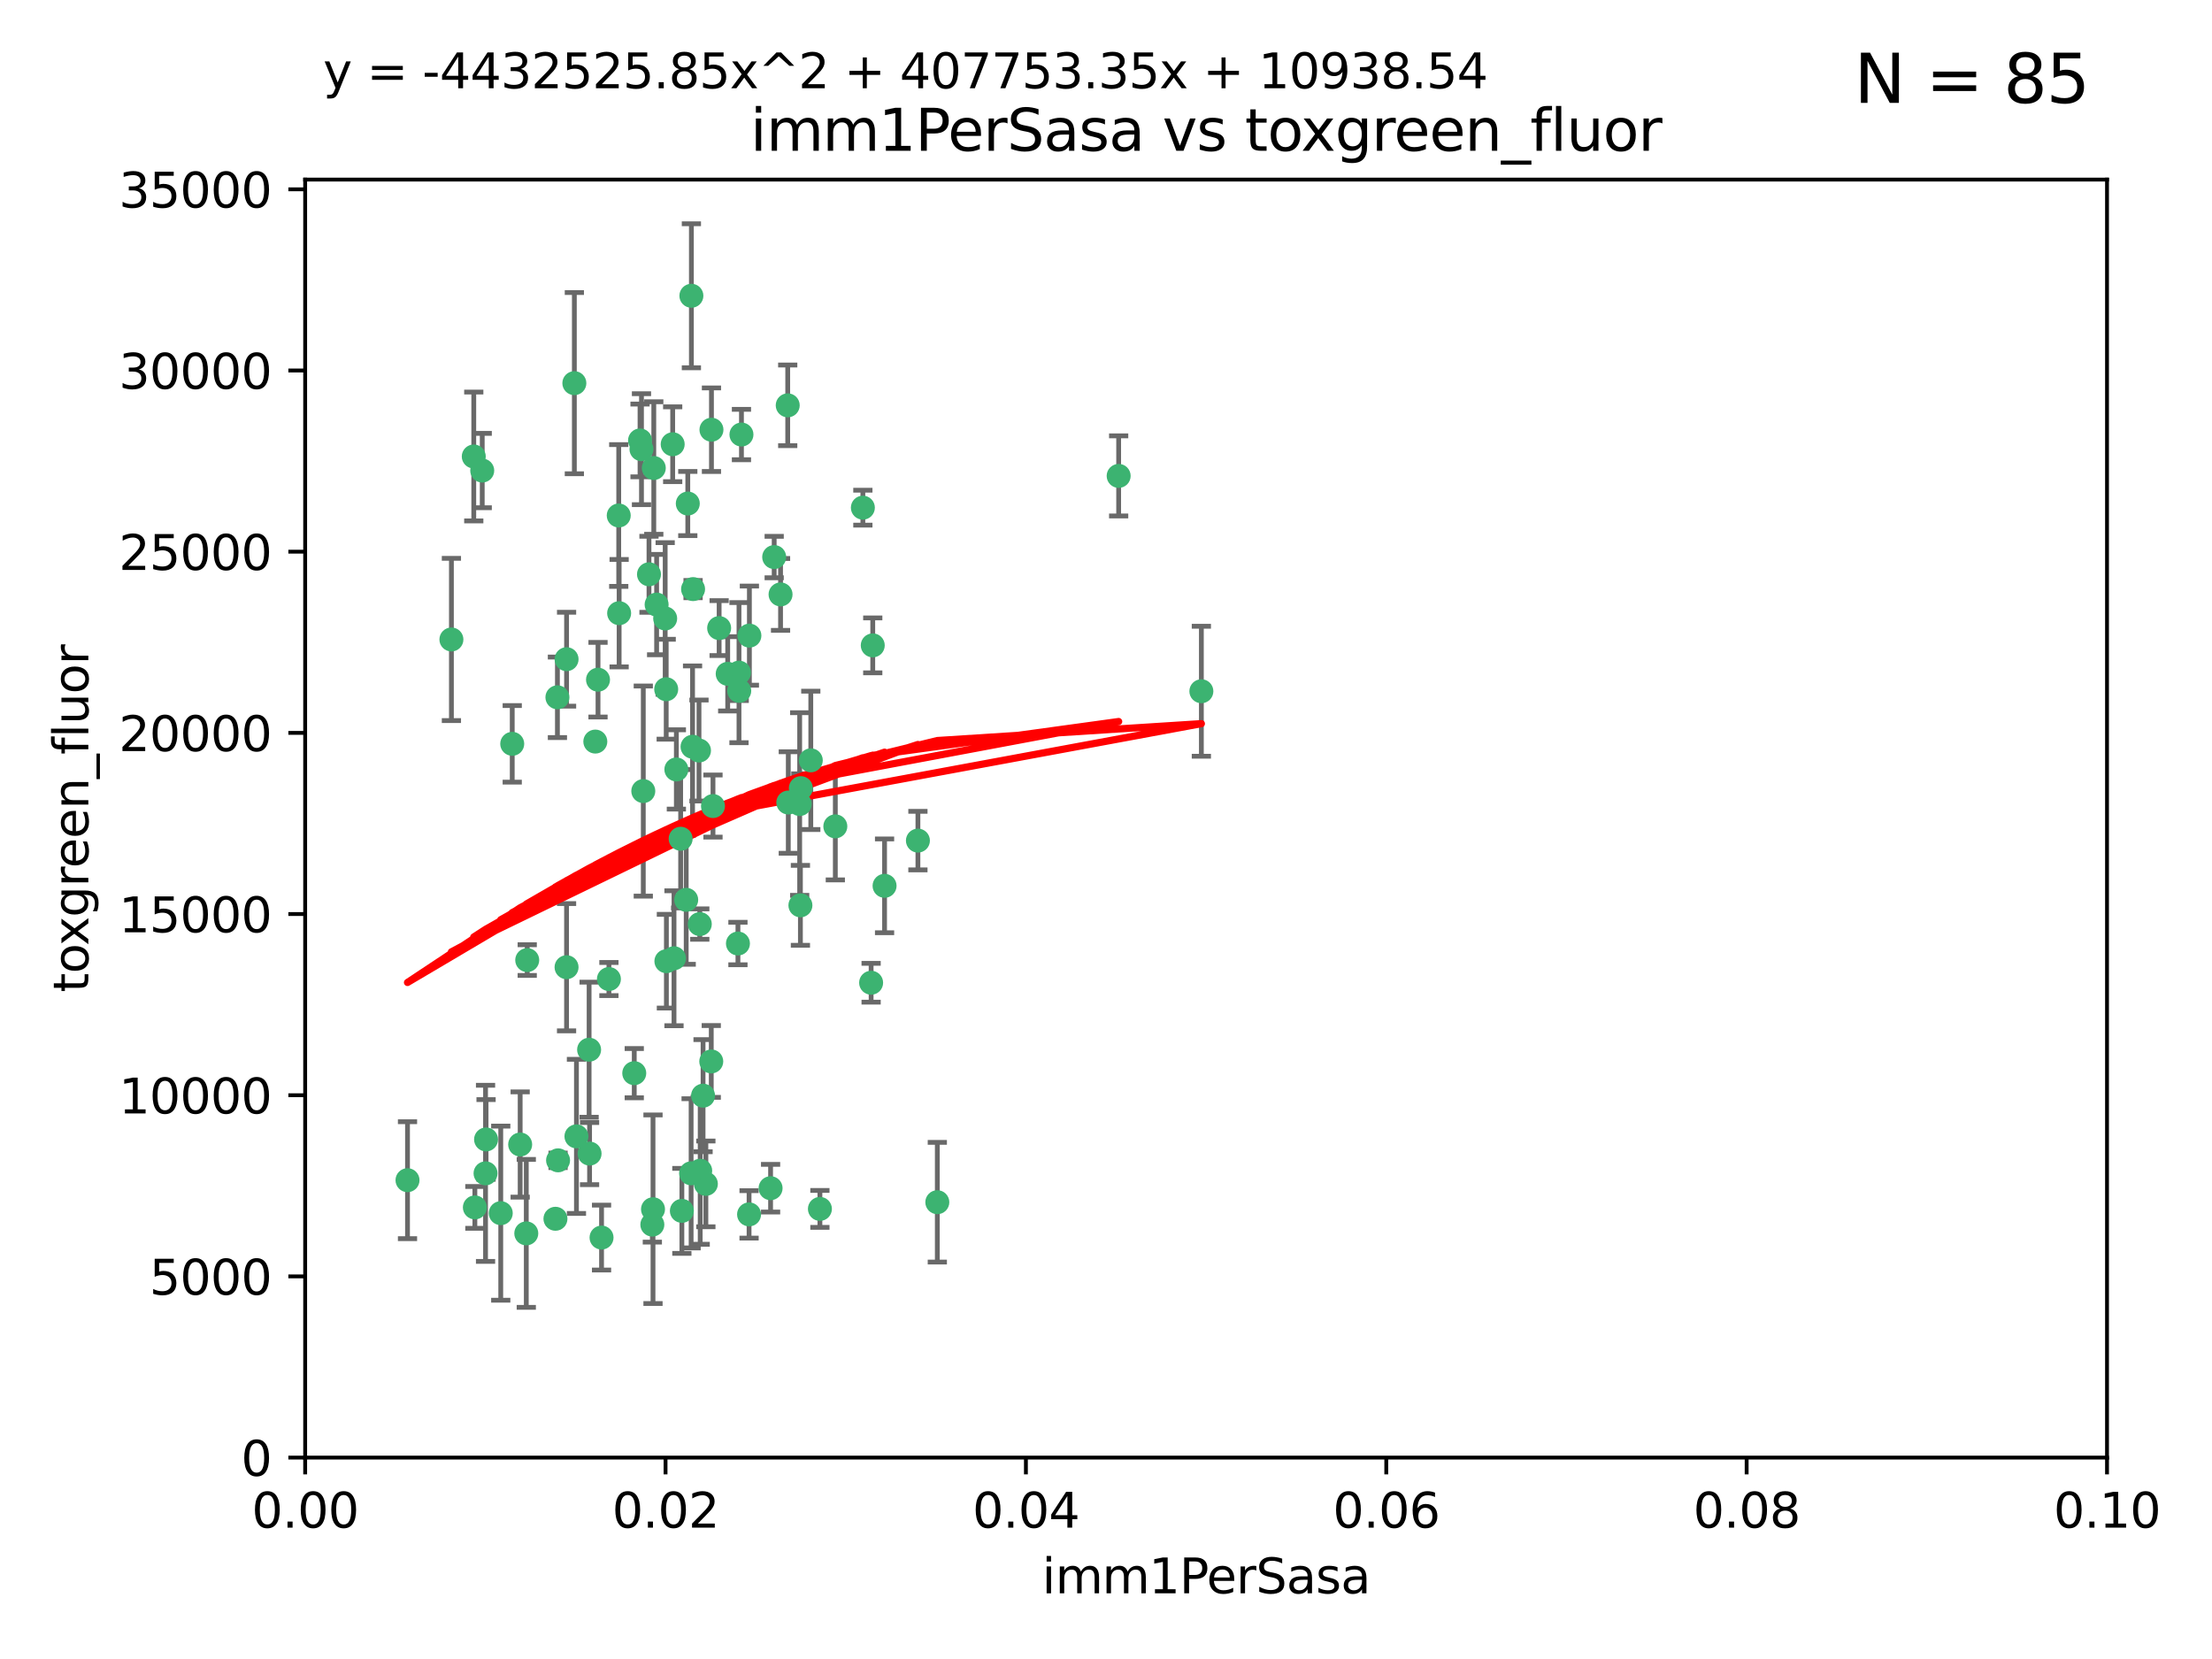 <?xml version="1.0" encoding="utf-8" standalone="no"?>
<!DOCTYPE svg PUBLIC "-//W3C//DTD SVG 1.1//EN"
  "http://www.w3.org/Graphics/SVG/1.1/DTD/svg11.dtd">
<svg xmlns:xlink="http://www.w3.org/1999/xlink" width="460.8pt" height="345.6pt" viewBox="0 0 460.8 345.6" xmlns="http://www.w3.org/2000/svg" version="1.1">
 <defs>
  <style type="text/css">*{stroke-linejoin: round; stroke-linecap: butt}</style>
 </defs>
 <g id="figure_1">
  <g id="patch_1">
   <path d="M 0 345.6 
L 460.8 345.6 
L 460.8 0 
L 0 0 
z
" style="fill: #ffffff"/>
  </g>
  <g id="axes_1">
   <g id="patch_2">
    <path d="M 63.571 303.64 
L 438.93 303.64 
L 438.93 37.411 
L 63.571 37.411 
z
" style="fill: #ffffff"/>
   </g>
   <g id="PathCollection_1">
    <defs>
     <path id="m22f185f71f" d="M 0 1.118 
C 0.297 1.118 0.581 1 0.791 0.791 
C 1 0.581 1.118 0.297 1.118 0 
C 1.118 -0.297 1 -0.581 0.791 -0.791 
C 0.581 -1 0.297 -1.118 0 -1.118 
C -0.297 -1.118 -0.581 -1 -0.791 -0.791 
C -1 -0.581 -1.118 -0.297 -1.118 0 
C -1.118 0.297 -1 0.581 -0.791 0.791 
C -0.581 1 -0.297 1.118 0 1.118 
z
" style="stroke: #3cb371"/>
    </defs>
    <g clip-path="url(#pb1faca65b1)">
     <use xlink:href="#m22f185f71f" x="100.458" y="98.026" style="fill: #3cb371; stroke: #3cb371"/>
     <use xlink:href="#m22f185f71f" x="98.695" y="95.094" style="fill: #3cb371; stroke: #3cb371"/>
     <use xlink:href="#m22f185f71f" x="148.21" y="89.516" style="fill: #3cb371; stroke: #3cb371"/>
     <use xlink:href="#m22f185f71f" x="161.277" y="116.045" style="fill: #3cb371; stroke: #3cb371"/>
     <use xlink:href="#m22f185f71f" x="138.568" y="128.839" style="fill: #3cb371; stroke: #3cb371"/>
     <use xlink:href="#m22f185f71f" x="118.027" y="137.321" style="fill: #3cb371; stroke: #3cb371"/>
     <use xlink:href="#m22f185f71f" x="168.903" y="158.394" style="fill: #3cb371; stroke: #3cb371"/>
     <use xlink:href="#m22f185f71f" x="133.331" y="91.754" style="fill: #3cb371; stroke: #3cb371"/>
     <use xlink:href="#m22f185f71f" x="136.786" y="125.947" style="fill: #3cb371; stroke: #3cb371"/>
     <use xlink:href="#m22f185f71f" x="124.016" y="154.483" style="fill: #3cb371; stroke: #3cb371"/>
     <use xlink:href="#m22f185f71f" x="128.894" y="107.386" style="fill: #3cb371; stroke: #3cb371"/>
     <use xlink:href="#m22f185f71f" x="135.196" y="119.635" style="fill: #3cb371; stroke: #3cb371"/>
     <use xlink:href="#m22f185f71f" x="119.649" y="79.819" style="fill: #3cb371; stroke: #3cb371"/>
     <use xlink:href="#m22f185f71f" x="144.38" y="122.72" style="fill: #3cb371; stroke: #3cb371"/>
     <use xlink:href="#m22f185f71f" x="126.849" y="203.953" style="fill: #3cb371; stroke: #3cb371"/>
     <use xlink:href="#m22f185f71f" x="181.811" y="134.443" style="fill: #3cb371; stroke: #3cb371"/>
     <use xlink:href="#m22f185f71f" x="106.707" y="154.954" style="fill: #3cb371; stroke: #3cb371"/>
     <use xlink:href="#m22f185f71f" x="143.28" y="104.896" style="fill: #3cb371; stroke: #3cb371"/>
     <use xlink:href="#m22f185f71f" x="145.613" y="156.348" style="fill: #3cb371; stroke: #3cb371"/>
     <use xlink:href="#m22f185f71f" x="179.751" y="105.756" style="fill: #3cb371; stroke: #3cb371"/>
     <use xlink:href="#m22f185f71f" x="136.196" y="97.498" style="fill: #3cb371; stroke: #3cb371"/>
     <use xlink:href="#m22f185f71f" x="140.132" y="92.545" style="fill: #3cb371; stroke: #3cb371"/>
     <use xlink:href="#m22f185f71f" x="153.995" y="143.916" style="fill: #3cb371; stroke: #3cb371"/>
     <use xlink:href="#m22f185f71f" x="109.831" y="200.005" style="fill: #3cb371; stroke: #3cb371"/>
     <use xlink:href="#m22f185f71f" x="149.81" y="130.84" style="fill: #3cb371; stroke: #3cb371"/>
     <use xlink:href="#m22f185f71f" x="135.895" y="255.109" style="fill: #3cb371; stroke: #3cb371"/>
     <use xlink:href="#m22f185f71f" x="140.407" y="199.62" style="fill: #3cb371; stroke: #3cb371"/>
     <use xlink:href="#m22f185f71f" x="151.594" y="140.37" style="fill: #3cb371; stroke: #3cb371"/>
     <use xlink:href="#m22f185f71f" x="164.216" y="167.179" style="fill: #3cb371; stroke: #3cb371"/>
     <use xlink:href="#m22f185f71f" x="148.529" y="167.916" style="fill: #3cb371; stroke: #3cb371"/>
     <use xlink:href="#m22f185f71f" x="133.632" y="93.572" style="fill: #3cb371; stroke: #3cb371"/>
     <use xlink:href="#m22f185f71f" x="128.977" y="127.738" style="fill: #3cb371; stroke: #3cb371"/>
     <use xlink:href="#m22f185f71f" x="116.121" y="145.262" style="fill: #3cb371; stroke: #3cb371"/>
     <use xlink:href="#m22f185f71f" x="142.949" y="187.448" style="fill: #3cb371; stroke: #3cb371"/>
     <use xlink:href="#m22f185f71f" x="153.946" y="140.122" style="fill: #3cb371; stroke: #3cb371"/>
     <use xlink:href="#m22f185f71f" x="145.864" y="243.887" style="fill: #3cb371; stroke: #3cb371"/>
     <use xlink:href="#m22f185f71f" x="144.029" y="61.614" style="fill: #3cb371; stroke: #3cb371"/>
     <use xlink:href="#m22f185f71f" x="166.741" y="188.597" style="fill: #3cb371; stroke: #3cb371"/>
     <use xlink:href="#m22f185f71f" x="164.097" y="84.44" style="fill: #3cb371; stroke: #3cb371"/>
     <use xlink:href="#m22f185f71f" x="156.112" y="132.411" style="fill: #3cb371; stroke: #3cb371"/>
     <use xlink:href="#m22f185f71f" x="115.709" y="253.893" style="fill: #3cb371; stroke: #3cb371"/>
     <use xlink:href="#m22f185f71f" x="160.527" y="247.522" style="fill: #3cb371; stroke: #3cb371"/>
     <use xlink:href="#m22f185f71f" x="233.037" y="99.14" style="fill: #3cb371; stroke: #3cb371"/>
     <use xlink:href="#m22f185f71f" x="181.47" y="204.723" style="fill: #3cb371; stroke: #3cb371"/>
     <use xlink:href="#m22f185f71f" x="166.831" y="164.19" style="fill: #3cb371; stroke: #3cb371"/>
     <use xlink:href="#m22f185f71f" x="144.271" y="155.561" style="fill: #3cb371; stroke: #3cb371"/>
     <use xlink:href="#m22f185f71f" x="250.266" y="143.999" style="fill: #3cb371; stroke: #3cb371"/>
     <use xlink:href="#m22f185f71f" x="195.26" y="250.441" style="fill: #3cb371; stroke: #3cb371"/>
     <use xlink:href="#m22f185f71f" x="174.014" y="172.143" style="fill: #3cb371; stroke: #3cb371"/>
     <use xlink:href="#m22f185f71f" x="94.037" y="133.213" style="fill: #3cb371; stroke: #3cb371"/>
     <use xlink:href="#m22f185f71f" x="154.458" y="90.523" style="fill: #3cb371; stroke: #3cb371"/>
     <use xlink:href="#m22f185f71f" x="140.899" y="160.289" style="fill: #3cb371; stroke: #3cb371"/>
     <use xlink:href="#m22f185f71f" x="153.727" y="196.552" style="fill: #3cb371; stroke: #3cb371"/>
     <use xlink:href="#m22f185f71f" x="136.034" y="251.902" style="fill: #3cb371; stroke: #3cb371"/>
     <use xlink:href="#m22f185f71f" x="148.169" y="221.118" style="fill: #3cb371; stroke: #3cb371"/>
     <use xlink:href="#m22f185f71f" x="141.792" y="174.728" style="fill: #3cb371; stroke: #3cb371"/>
     <use xlink:href="#m22f185f71f" x="101.256" y="237.366" style="fill: #3cb371; stroke: #3cb371"/>
     <use xlink:href="#m22f185f71f" x="143.973" y="244.424" style="fill: #3cb371; stroke: #3cb371"/>
     <use xlink:href="#m22f185f71f" x="124.578" y="141.593" style="fill: #3cb371; stroke: #3cb371"/>
     <use xlink:href="#m22f185f71f" x="191.219" y="175.112" style="fill: #3cb371; stroke: #3cb371"/>
     <use xlink:href="#m22f185f71f" x="145.779" y="192.502" style="fill: #3cb371; stroke: #3cb371"/>
     <use xlink:href="#m22f185f71f" x="98.924" y="251.524" style="fill: #3cb371; stroke: #3cb371"/>
     <use xlink:href="#m22f185f71f" x="120.084" y="236.725" style="fill: #3cb371; stroke: #3cb371"/>
     <use xlink:href="#m22f185f71f" x="109.635" y="256.937" style="fill: #3cb371; stroke: #3cb371"/>
     <use xlink:href="#m22f185f71f" x="122.722" y="218.674" style="fill: #3cb371; stroke: #3cb371"/>
     <use xlink:href="#m22f185f71f" x="134.01" y="164.794" style="fill: #3cb371; stroke: #3cb371"/>
     <use xlink:href="#m22f185f71f" x="138.782" y="143.576" style="fill: #3cb371; stroke: #3cb371"/>
     <use xlink:href="#m22f185f71f" x="125.313" y="257.808" style="fill: #3cb371; stroke: #3cb371"/>
     <use xlink:href="#m22f185f71f" x="138.822" y="200.236" style="fill: #3cb371; stroke: #3cb371"/>
     <use xlink:href="#m22f185f71f" x="84.891" y="245.856" style="fill: #3cb371; stroke: #3cb371"/>
     <use xlink:href="#m22f185f71f" x="108.36" y="238.42" style="fill: #3cb371; stroke: #3cb371"/>
     <use xlink:href="#m22f185f71f" x="142.046" y="252.246" style="fill: #3cb371; stroke: #3cb371"/>
     <use xlink:href="#m22f185f71f" x="170.802" y="251.838" style="fill: #3cb371; stroke: #3cb371"/>
     <use xlink:href="#m22f185f71f" x="166.587" y="167.495" style="fill: #3cb371; stroke: #3cb371"/>
     <use xlink:href="#m22f185f71f" x="104.316" y="252.723" style="fill: #3cb371; stroke: #3cb371"/>
     <use xlink:href="#m22f185f71f" x="132.127" y="223.562" style="fill: #3cb371; stroke: #3cb371"/>
     <use xlink:href="#m22f185f71f" x="101.148" y="244.428" style="fill: #3cb371; stroke: #3cb371"/>
     <use xlink:href="#m22f185f71f" x="162.604" y="123.828" style="fill: #3cb371; stroke: #3cb371"/>
     <use xlink:href="#m22f185f71f" x="122.819" y="240.314" style="fill: #3cb371; stroke: #3cb371"/>
     <use xlink:href="#m22f185f71f" x="116.256" y="241.718" style="fill: #3cb371; stroke: #3cb371"/>
     <use xlink:href="#m22f185f71f" x="156.045" y="252.978" style="fill: #3cb371; stroke: #3cb371"/>
     <use xlink:href="#m22f185f71f" x="118.024" y="201.488" style="fill: #3cb371; stroke: #3cb371"/>
     <use xlink:href="#m22f185f71f" x="184.271" y="184.534" style="fill: #3cb371; stroke: #3cb371"/>
     <use xlink:href="#m22f185f71f" x="147.046" y="246.624" style="fill: #3cb371; stroke: #3cb371"/>
     <use xlink:href="#m22f185f71f" x="146.461" y="228.248" style="fill: #3cb371; stroke: #3cb371"/>
    </g>
   </g>
   <g id="matplotlib.axis_1">
    <g id="xtick_1">
     <g id="line2d_1">
      <defs>
       <path id="md167aaa90d" d="M 0 0 
L 0 3.5 
" style="stroke: #000000; stroke-width: 0.8"/>
      </defs>
      <g>
       <use xlink:href="#md167aaa90d" x="63.571" y="303.64" style="stroke: #000000; stroke-width: 0.8"/>
      </g>
     </g>
     <g id="text_1">
      <!-- 0.00 -->
      <g transform="translate(52.438 318.238)scale(0.1 -0.1)">
       <defs>
        <path id="DejaVuSans-30" d="M 2034 4250 
Q 1547 4250 1301 3770 
Q 1056 3291 1056 2328 
Q 1056 1369 1301 889 
Q 1547 409 2034 409 
Q 2525 409 2770 889 
Q 3016 1369 3016 2328 
Q 3016 3291 2770 3770 
Q 2525 4250 2034 4250 
z
M 2034 4750 
Q 2819 4750 3233 4129 
Q 3647 3509 3647 2328 
Q 3647 1150 3233 529 
Q 2819 -91 2034 -91 
Q 1250 -91 836 529 
Q 422 1150 422 2328 
Q 422 3509 836 4129 
Q 1250 4750 2034 4750 
z
" transform="scale(0.016)"/>
        <path id="DejaVuSans-2e" d="M 684 794 
L 1344 794 
L 1344 0 
L 684 0 
L 684 794 
z
" transform="scale(0.016)"/>
       </defs>
       <use xlink:href="#DejaVuSans-30"/>
       <use xlink:href="#DejaVuSans-2e" x="63.623"/>
       <use xlink:href="#DejaVuSans-30" x="95.41"/>
       <use xlink:href="#DejaVuSans-30" x="159.033"/>
      </g>
     </g>
    </g>
    <g id="xtick_2">
     <g id="line2d_2">
      <g>
       <use xlink:href="#md167aaa90d" x="138.643" y="303.64" style="stroke: #000000; stroke-width: 0.8"/>
      </g>
     </g>
     <g id="text_2">
      <!-- 0.02 -->
      <g transform="translate(127.51 318.238)scale(0.1 -0.1)">
       <defs>
        <path id="DejaVuSans-32" d="M 1228 531 
L 3431 531 
L 3431 0 
L 469 0 
L 469 531 
Q 828 903 1448 1529 
Q 2069 2156 2228 2338 
Q 2531 2678 2651 2914 
Q 2772 3150 2772 3378 
Q 2772 3750 2511 3984 
Q 2250 4219 1831 4219 
Q 1534 4219 1204 4116 
Q 875 4013 500 3803 
L 500 4441 
Q 881 4594 1212 4672 
Q 1544 4750 1819 4750 
Q 2544 4750 2975 4387 
Q 3406 4025 3406 3419 
Q 3406 3131 3298 2873 
Q 3191 2616 2906 2266 
Q 2828 2175 2409 1742 
Q 1991 1309 1228 531 
z
" transform="scale(0.016)"/>
       </defs>
       <use xlink:href="#DejaVuSans-30"/>
       <use xlink:href="#DejaVuSans-2e" x="63.623"/>
       <use xlink:href="#DejaVuSans-30" x="95.41"/>
       <use xlink:href="#DejaVuSans-32" x="159.033"/>
      </g>
     </g>
    </g>
    <g id="xtick_3">
     <g id="line2d_3">
      <g>
       <use xlink:href="#md167aaa90d" x="213.715" y="303.64" style="stroke: #000000; stroke-width: 0.8"/>
      </g>
     </g>
     <g id="text_3">
      <!-- 0.04 -->
      <g transform="translate(202.582 318.238)scale(0.1 -0.1)">
       <defs>
        <path id="DejaVuSans-34" d="M 2419 4116 
L 825 1625 
L 2419 1625 
L 2419 4116 
z
M 2253 4666 
L 3047 4666 
L 3047 1625 
L 3713 1625 
L 3713 1100 
L 3047 1100 
L 3047 0 
L 2419 0 
L 2419 1100 
L 313 1100 
L 313 1709 
L 2253 4666 
z
" transform="scale(0.016)"/>
       </defs>
       <use xlink:href="#DejaVuSans-30"/>
       <use xlink:href="#DejaVuSans-2e" x="63.623"/>
       <use xlink:href="#DejaVuSans-30" x="95.41"/>
       <use xlink:href="#DejaVuSans-34" x="159.033"/>
      </g>
     </g>
    </g>
    <g id="xtick_4">
     <g id="line2d_4">
      <g>
       <use xlink:href="#md167aaa90d" x="288.786" y="303.64" style="stroke: #000000; stroke-width: 0.8"/>
      </g>
     </g>
     <g id="text_4">
      <!-- 0.06 -->
      <g transform="translate(277.654 318.238)scale(0.1 -0.1)">
       <defs>
        <path id="DejaVuSans-36" d="M 2113 2584 
Q 1688 2584 1439 2293 
Q 1191 2003 1191 1497 
Q 1191 994 1439 701 
Q 1688 409 2113 409 
Q 2538 409 2786 701 
Q 3034 994 3034 1497 
Q 3034 2003 2786 2293 
Q 2538 2584 2113 2584 
z
M 3366 4563 
L 3366 3988 
Q 3128 4100 2886 4159 
Q 2644 4219 2406 4219 
Q 1781 4219 1451 3797 
Q 1122 3375 1075 2522 
Q 1259 2794 1537 2939 
Q 1816 3084 2150 3084 
Q 2853 3084 3261 2657 
Q 3669 2231 3669 1497 
Q 3669 778 3244 343 
Q 2819 -91 2113 -91 
Q 1303 -91 875 529 
Q 447 1150 447 2328 
Q 447 3434 972 4092 
Q 1497 4750 2381 4750 
Q 2619 4750 2861 4703 
Q 3103 4656 3366 4563 
z
" transform="scale(0.016)"/>
       </defs>
       <use xlink:href="#DejaVuSans-30"/>
       <use xlink:href="#DejaVuSans-2e" x="63.623"/>
       <use xlink:href="#DejaVuSans-30" x="95.41"/>
       <use xlink:href="#DejaVuSans-36" x="159.033"/>
      </g>
     </g>
    </g>
    <g id="xtick_5">
     <g id="line2d_5">
      <g>
       <use xlink:href="#md167aaa90d" x="363.858" y="303.64" style="stroke: #000000; stroke-width: 0.8"/>
      </g>
     </g>
     <g id="text_5">
      <!-- 0.08 -->
      <g transform="translate(352.725 318.238)scale(0.1 -0.1)">
       <defs>
        <path id="DejaVuSans-38" d="M 2034 2216 
Q 1584 2216 1326 1975 
Q 1069 1734 1069 1313 
Q 1069 891 1326 650 
Q 1584 409 2034 409 
Q 2484 409 2743 651 
Q 3003 894 3003 1313 
Q 3003 1734 2745 1975 
Q 2488 2216 2034 2216 
z
M 1403 2484 
Q 997 2584 770 2862 
Q 544 3141 544 3541 
Q 544 4100 942 4425 
Q 1341 4750 2034 4750 
Q 2731 4750 3128 4425 
Q 3525 4100 3525 3541 
Q 3525 3141 3298 2862 
Q 3072 2584 2669 2484 
Q 3125 2378 3379 2068 
Q 3634 1759 3634 1313 
Q 3634 634 3220 271 
Q 2806 -91 2034 -91 
Q 1263 -91 848 271 
Q 434 634 434 1313 
Q 434 1759 690 2068 
Q 947 2378 1403 2484 
z
M 1172 3481 
Q 1172 3119 1398 2916 
Q 1625 2713 2034 2713 
Q 2441 2713 2670 2916 
Q 2900 3119 2900 3481 
Q 2900 3844 2670 4047 
Q 2441 4250 2034 4250 
Q 1625 4250 1398 4047 
Q 1172 3844 1172 3481 
z
" transform="scale(0.016)"/>
       </defs>
       <use xlink:href="#DejaVuSans-30"/>
       <use xlink:href="#DejaVuSans-2e" x="63.623"/>
       <use xlink:href="#DejaVuSans-30" x="95.41"/>
       <use xlink:href="#DejaVuSans-38" x="159.033"/>
      </g>
     </g>
    </g>
    <g id="xtick_6">
     <g id="line2d_6">
      <g>
       <use xlink:href="#md167aaa90d" x="438.93" y="303.64" style="stroke: #000000; stroke-width: 0.8"/>
      </g>
     </g>
     <g id="text_6">
      <!-- 0.10 -->
      <g transform="translate(427.797 318.238)scale(0.1 -0.1)">
       <defs>
        <path id="DejaVuSans-31" d="M 794 531 
L 1825 531 
L 1825 4091 
L 703 3866 
L 703 4441 
L 1819 4666 
L 2450 4666 
L 2450 531 
L 3481 531 
L 3481 0 
L 794 0 
L 794 531 
z
" transform="scale(0.016)"/>
       </defs>
       <use xlink:href="#DejaVuSans-30"/>
       <use xlink:href="#DejaVuSans-2e" x="63.623"/>
       <use xlink:href="#DejaVuSans-31" x="95.41"/>
       <use xlink:href="#DejaVuSans-30" x="159.033"/>
      </g>
     </g>
    </g>
    <g id="text_7">
     <!-- imm1PerSasa -->
     <g transform="translate(217.067 331.917)scale(0.1 -0.1)">
      <defs>
       <path id="DejaVuSans-69" d="M 603 3500 
L 1178 3500 
L 1178 0 
L 603 0 
L 603 3500 
z
M 603 4863 
L 1178 4863 
L 1178 4134 
L 603 4134 
L 603 4863 
z
" transform="scale(0.016)"/>
       <path id="DejaVuSans-6d" d="M 3328 2828 
Q 3544 3216 3844 3400 
Q 4144 3584 4550 3584 
Q 5097 3584 5394 3201 
Q 5691 2819 5691 2113 
L 5691 0 
L 5113 0 
L 5113 2094 
Q 5113 2597 4934 2840 
Q 4756 3084 4391 3084 
Q 3944 3084 3684 2787 
Q 3425 2491 3425 1978 
L 3425 0 
L 2847 0 
L 2847 2094 
Q 2847 2600 2669 2842 
Q 2491 3084 2119 3084 
Q 1678 3084 1418 2786 
Q 1159 2488 1159 1978 
L 1159 0 
L 581 0 
L 581 3500 
L 1159 3500 
L 1159 2956 
Q 1356 3278 1631 3431 
Q 1906 3584 2284 3584 
Q 2666 3584 2933 3390 
Q 3200 3197 3328 2828 
z
" transform="scale(0.016)"/>
       <path id="DejaVuSans-50" d="M 1259 4147 
L 1259 2394 
L 2053 2394 
Q 2494 2394 2734 2622 
Q 2975 2850 2975 3272 
Q 2975 3691 2734 3919 
Q 2494 4147 2053 4147 
L 1259 4147 
z
M 628 4666 
L 2053 4666 
Q 2838 4666 3239 4311 
Q 3641 3956 3641 3272 
Q 3641 2581 3239 2228 
Q 2838 1875 2053 1875 
L 1259 1875 
L 1259 0 
L 628 0 
L 628 4666 
z
" transform="scale(0.016)"/>
       <path id="DejaVuSans-65" d="M 3597 1894 
L 3597 1613 
L 953 1613 
Q 991 1019 1311 708 
Q 1631 397 2203 397 
Q 2534 397 2845 478 
Q 3156 559 3463 722 
L 3463 178 
Q 3153 47 2828 -22 
Q 2503 -91 2169 -91 
Q 1331 -91 842 396 
Q 353 884 353 1716 
Q 353 2575 817 3079 
Q 1281 3584 2069 3584 
Q 2775 3584 3186 3129 
Q 3597 2675 3597 1894 
z
M 3022 2063 
Q 3016 2534 2758 2815 
Q 2500 3097 2075 3097 
Q 1594 3097 1305 2825 
Q 1016 2553 972 2059 
L 3022 2063 
z
" transform="scale(0.016)"/>
       <path id="DejaVuSans-72" d="M 2631 2963 
Q 2534 3019 2420 3045 
Q 2306 3072 2169 3072 
Q 1681 3072 1420 2755 
Q 1159 2438 1159 1844 
L 1159 0 
L 581 0 
L 581 3500 
L 1159 3500 
L 1159 2956 
Q 1341 3275 1631 3429 
Q 1922 3584 2338 3584 
Q 2397 3584 2469 3576 
Q 2541 3569 2628 3553 
L 2631 2963 
z
" transform="scale(0.016)"/>
       <path id="DejaVuSans-53" d="M 3425 4513 
L 3425 3897 
Q 3066 4069 2747 4153 
Q 2428 4238 2131 4238 
Q 1616 4238 1336 4038 
Q 1056 3838 1056 3469 
Q 1056 3159 1242 3001 
Q 1428 2844 1947 2747 
L 2328 2669 
Q 3034 2534 3370 2195 
Q 3706 1856 3706 1288 
Q 3706 609 3251 259 
Q 2797 -91 1919 -91 
Q 1588 -91 1214 -16 
Q 841 59 441 206 
L 441 856 
Q 825 641 1194 531 
Q 1563 422 1919 422 
Q 2459 422 2753 634 
Q 3047 847 3047 1241 
Q 3047 1584 2836 1778 
Q 2625 1972 2144 2069 
L 1759 2144 
Q 1053 2284 737 2584 
Q 422 2884 422 3419 
Q 422 4038 858 4394 
Q 1294 4750 2059 4750 
Q 2388 4750 2728 4690 
Q 3069 4631 3425 4513 
z
" transform="scale(0.016)"/>
       <path id="DejaVuSans-61" d="M 2194 1759 
Q 1497 1759 1228 1600 
Q 959 1441 959 1056 
Q 959 750 1161 570 
Q 1363 391 1709 391 
Q 2188 391 2477 730 
Q 2766 1069 2766 1631 
L 2766 1759 
L 2194 1759 
z
M 3341 1997 
L 3341 0 
L 2766 0 
L 2766 531 
Q 2569 213 2275 61 
Q 1981 -91 1556 -91 
Q 1019 -91 701 211 
Q 384 513 384 1019 
Q 384 1609 779 1909 
Q 1175 2209 1959 2209 
L 2766 2209 
L 2766 2266 
Q 2766 2663 2505 2880 
Q 2244 3097 1772 3097 
Q 1472 3097 1187 3025 
Q 903 2953 641 2809 
L 641 3341 
Q 956 3463 1253 3523 
Q 1550 3584 1831 3584 
Q 2591 3584 2966 3190 
Q 3341 2797 3341 1997 
z
" transform="scale(0.016)"/>
       <path id="DejaVuSans-73" d="M 2834 3397 
L 2834 2853 
Q 2591 2978 2328 3040 
Q 2066 3103 1784 3103 
Q 1356 3103 1142 2972 
Q 928 2841 928 2578 
Q 928 2378 1081 2264 
Q 1234 2150 1697 2047 
L 1894 2003 
Q 2506 1872 2764 1633 
Q 3022 1394 3022 966 
Q 3022 478 2636 193 
Q 2250 -91 1575 -91 
Q 1294 -91 989 -36 
Q 684 19 347 128 
L 347 722 
Q 666 556 975 473 
Q 1284 391 1588 391 
Q 1994 391 2212 530 
Q 2431 669 2431 922 
Q 2431 1156 2273 1281 
Q 2116 1406 1581 1522 
L 1381 1569 
Q 847 1681 609 1914 
Q 372 2147 372 2553 
Q 372 3047 722 3315 
Q 1072 3584 1716 3584 
Q 2034 3584 2315 3537 
Q 2597 3491 2834 3397 
z
" transform="scale(0.016)"/>
      </defs>
      <use xlink:href="#DejaVuSans-69"/>
      <use xlink:href="#DejaVuSans-6d" x="27.783"/>
      <use xlink:href="#DejaVuSans-6d" x="125.195"/>
      <use xlink:href="#DejaVuSans-31" x="222.607"/>
      <use xlink:href="#DejaVuSans-50" x="286.23"/>
      <use xlink:href="#DejaVuSans-65" x="342.908"/>
      <use xlink:href="#DejaVuSans-72" x="404.432"/>
      <use xlink:href="#DejaVuSans-53" x="445.545"/>
      <use xlink:href="#DejaVuSans-61" x="509.021"/>
      <use xlink:href="#DejaVuSans-73" x="570.301"/>
      <use xlink:href="#DejaVuSans-61" x="622.4"/>
     </g>
    </g>
   </g>
   <g id="matplotlib.axis_2">
    <g id="ytick_1">
     <g id="line2d_7">
      <defs>
       <path id="me6f03d8169" d="M 0 0 
L -3.5 0 
" style="stroke: #000000; stroke-width: 0.8"/>
      </defs>
      <g>
       <use xlink:href="#me6f03d8169" x="63.571" y="303.64" style="stroke: #000000; stroke-width: 0.8"/>
      </g>
     </g>
     <g id="text_8">
      <!-- 0 -->
      <g transform="translate(50.209 307.439)scale(0.1 -0.1)">
       <use xlink:href="#DejaVuSans-30"/>
      </g>
     </g>
    </g>
    <g id="ytick_2">
     <g id="line2d_8">
      <g>
       <use xlink:href="#me6f03d8169" x="63.571" y="265.897" style="stroke: #000000; stroke-width: 0.8"/>
      </g>
     </g>
     <g id="text_9">
      <!-- 5000 -->
      <g transform="translate(31.121 269.696)scale(0.1 -0.1)">
       <defs>
        <path id="DejaVuSans-35" d="M 691 4666 
L 3169 4666 
L 3169 4134 
L 1269 4134 
L 1269 2991 
Q 1406 3038 1543 3061 
Q 1681 3084 1819 3084 
Q 2600 3084 3056 2656 
Q 3513 2228 3513 1497 
Q 3513 744 3044 326 
Q 2575 -91 1722 -91 
Q 1428 -91 1123 -41 
Q 819 9 494 109 
L 494 744 
Q 775 591 1075 516 
Q 1375 441 1709 441 
Q 2250 441 2565 725 
Q 2881 1009 2881 1497 
Q 2881 1984 2565 2268 
Q 2250 2553 1709 2553 
Q 1456 2553 1204 2497 
Q 953 2441 691 2322 
L 691 4666 
z
" transform="scale(0.016)"/>
       </defs>
       <use xlink:href="#DejaVuSans-35"/>
       <use xlink:href="#DejaVuSans-30" x="63.623"/>
       <use xlink:href="#DejaVuSans-30" x="127.246"/>
       <use xlink:href="#DejaVuSans-30" x="190.869"/>
      </g>
     </g>
    </g>
    <g id="ytick_3">
     <g id="line2d_9">
      <g>
       <use xlink:href="#me6f03d8169" x="63.571" y="228.154" style="stroke: #000000; stroke-width: 0.8"/>
      </g>
     </g>
     <g id="text_10">
      <!-- 10000 -->
      <g transform="translate(24.759 231.953)scale(0.1 -0.1)">
       <use xlink:href="#DejaVuSans-31"/>
       <use xlink:href="#DejaVuSans-30" x="63.623"/>
       <use xlink:href="#DejaVuSans-30" x="127.246"/>
       <use xlink:href="#DejaVuSans-30" x="190.869"/>
       <use xlink:href="#DejaVuSans-30" x="254.492"/>
      </g>
     </g>
    </g>
    <g id="ytick_4">
     <g id="line2d_10">
      <g>
       <use xlink:href="#me6f03d8169" x="63.571" y="190.411" style="stroke: #000000; stroke-width: 0.8"/>
      </g>
     </g>
     <g id="text_11">
      <!-- 15000 -->
      <g transform="translate(24.759 194.21)scale(0.1 -0.1)">
       <use xlink:href="#DejaVuSans-31"/>
       <use xlink:href="#DejaVuSans-35" x="63.623"/>
       <use xlink:href="#DejaVuSans-30" x="127.246"/>
       <use xlink:href="#DejaVuSans-30" x="190.869"/>
       <use xlink:href="#DejaVuSans-30" x="254.492"/>
      </g>
     </g>
    </g>
    <g id="ytick_5">
     <g id="line2d_11">
      <g>
       <use xlink:href="#me6f03d8169" x="63.571" y="152.668" style="stroke: #000000; stroke-width: 0.8"/>
      </g>
     </g>
     <g id="text_12">
      <!-- 20000 -->
      <g transform="translate(24.759 156.467)scale(0.1 -0.1)">
       <use xlink:href="#DejaVuSans-32"/>
       <use xlink:href="#DejaVuSans-30" x="63.623"/>
       <use xlink:href="#DejaVuSans-30" x="127.246"/>
       <use xlink:href="#DejaVuSans-30" x="190.869"/>
       <use xlink:href="#DejaVuSans-30" x="254.492"/>
      </g>
     </g>
    </g>
    <g id="ytick_6">
     <g id="line2d_12">
      <g>
       <use xlink:href="#me6f03d8169" x="63.571" y="114.925" style="stroke: #000000; stroke-width: 0.8"/>
      </g>
     </g>
     <g id="text_13">
      <!-- 25000 -->
      <g transform="translate(24.759 118.724)scale(0.1 -0.1)">
       <use xlink:href="#DejaVuSans-32"/>
       <use xlink:href="#DejaVuSans-35" x="63.623"/>
       <use xlink:href="#DejaVuSans-30" x="127.246"/>
       <use xlink:href="#DejaVuSans-30" x="190.869"/>
       <use xlink:href="#DejaVuSans-30" x="254.492"/>
      </g>
     </g>
    </g>
    <g id="ytick_7">
     <g id="line2d_13">
      <g>
       <use xlink:href="#me6f03d8169" x="63.571" y="77.181" style="stroke: #000000; stroke-width: 0.8"/>
      </g>
     </g>
     <g id="text_14">
      <!-- 30000 -->
      <g transform="translate(24.759 80.981)scale(0.1 -0.1)">
       <defs>
        <path id="DejaVuSans-33" d="M 2597 2516 
Q 3050 2419 3304 2112 
Q 3559 1806 3559 1356 
Q 3559 666 3084 287 
Q 2609 -91 1734 -91 
Q 1441 -91 1130 -33 
Q 819 25 488 141 
L 488 750 
Q 750 597 1062 519 
Q 1375 441 1716 441 
Q 2309 441 2620 675 
Q 2931 909 2931 1356 
Q 2931 1769 2642 2001 
Q 2353 2234 1838 2234 
L 1294 2234 
L 1294 2753 
L 1863 2753 
Q 2328 2753 2575 2939 
Q 2822 3125 2822 3475 
Q 2822 3834 2567 4026 
Q 2313 4219 1838 4219 
Q 1578 4219 1281 4162 
Q 984 4106 628 3988 
L 628 4550 
Q 988 4650 1302 4700 
Q 1616 4750 1894 4750 
Q 2613 4750 3031 4423 
Q 3450 4097 3450 3541 
Q 3450 3153 3228 2886 
Q 3006 2619 2597 2516 
z
" transform="scale(0.016)"/>
       </defs>
       <use xlink:href="#DejaVuSans-33"/>
       <use xlink:href="#DejaVuSans-30" x="63.623"/>
       <use xlink:href="#DejaVuSans-30" x="127.246"/>
       <use xlink:href="#DejaVuSans-30" x="190.869"/>
       <use xlink:href="#DejaVuSans-30" x="254.492"/>
      </g>
     </g>
    </g>
    <g id="ytick_8">
     <g id="line2d_14">
      <g>
       <use xlink:href="#me6f03d8169" x="63.571" y="39.438" style="stroke: #000000; stroke-width: 0.8"/>
      </g>
     </g>
     <g id="text_15">
      <!-- 35000 -->
      <g transform="translate(24.759 43.238)scale(0.1 -0.1)">
       <use xlink:href="#DejaVuSans-33"/>
       <use xlink:href="#DejaVuSans-35" x="63.623"/>
       <use xlink:href="#DejaVuSans-30" x="127.246"/>
       <use xlink:href="#DejaVuSans-30" x="190.869"/>
       <use xlink:href="#DejaVuSans-30" x="254.492"/>
      </g>
     </g>
    </g>
    <g id="text_16">
     <!-- toxgreen_fluor -->
     <g transform="translate(18.401 206.72)rotate(-90)scale(0.1 -0.1)">
      <defs>
       <path id="DejaVuSans-74" d="M 1172 4494 
L 1172 3500 
L 2356 3500 
L 2356 3053 
L 1172 3053 
L 1172 1153 
Q 1172 725 1289 603 
Q 1406 481 1766 481 
L 2356 481 
L 2356 0 
L 1766 0 
Q 1100 0 847 248 
Q 594 497 594 1153 
L 594 3053 
L 172 3053 
L 172 3500 
L 594 3500 
L 594 4494 
L 1172 4494 
z
" transform="scale(0.016)"/>
       <path id="DejaVuSans-6f" d="M 1959 3097 
Q 1497 3097 1228 2736 
Q 959 2375 959 1747 
Q 959 1119 1226 758 
Q 1494 397 1959 397 
Q 2419 397 2687 759 
Q 2956 1122 2956 1747 
Q 2956 2369 2687 2733 
Q 2419 3097 1959 3097 
z
M 1959 3584 
Q 2709 3584 3137 3096 
Q 3566 2609 3566 1747 
Q 3566 888 3137 398 
Q 2709 -91 1959 -91 
Q 1206 -91 779 398 
Q 353 888 353 1747 
Q 353 2609 779 3096 
Q 1206 3584 1959 3584 
z
" transform="scale(0.016)"/>
       <path id="DejaVuSans-78" d="M 3513 3500 
L 2247 1797 
L 3578 0 
L 2900 0 
L 1881 1375 
L 863 0 
L 184 0 
L 1544 1831 
L 300 3500 
L 978 3500 
L 1906 2253 
L 2834 3500 
L 3513 3500 
z
" transform="scale(0.016)"/>
       <path id="DejaVuSans-67" d="M 2906 1791 
Q 2906 2416 2648 2759 
Q 2391 3103 1925 3103 
Q 1463 3103 1205 2759 
Q 947 2416 947 1791 
Q 947 1169 1205 825 
Q 1463 481 1925 481 
Q 2391 481 2648 825 
Q 2906 1169 2906 1791 
z
M 3481 434 
Q 3481 -459 3084 -895 
Q 2688 -1331 1869 -1331 
Q 1566 -1331 1297 -1286 
Q 1028 -1241 775 -1147 
L 775 -588 
Q 1028 -725 1275 -790 
Q 1522 -856 1778 -856 
Q 2344 -856 2625 -561 
Q 2906 -266 2906 331 
L 2906 616 
Q 2728 306 2450 153 
Q 2172 0 1784 0 
Q 1141 0 747 490 
Q 353 981 353 1791 
Q 353 2603 747 3093 
Q 1141 3584 1784 3584 
Q 2172 3584 2450 3431 
Q 2728 3278 2906 2969 
L 2906 3500 
L 3481 3500 
L 3481 434 
z
" transform="scale(0.016)"/>
       <path id="DejaVuSans-6e" d="M 3513 2113 
L 3513 0 
L 2938 0 
L 2938 2094 
Q 2938 2591 2744 2837 
Q 2550 3084 2163 3084 
Q 1697 3084 1428 2787 
Q 1159 2491 1159 1978 
L 1159 0 
L 581 0 
L 581 3500 
L 1159 3500 
L 1159 2956 
Q 1366 3272 1645 3428 
Q 1925 3584 2291 3584 
Q 2894 3584 3203 3211 
Q 3513 2838 3513 2113 
z
" transform="scale(0.016)"/>
       <path id="DejaVuSans-5f" d="M 3263 -1063 
L 3263 -1509 
L -63 -1509 
L -63 -1063 
L 3263 -1063 
z
" transform="scale(0.016)"/>
       <path id="DejaVuSans-66" d="M 2375 4863 
L 2375 4384 
L 1825 4384 
Q 1516 4384 1395 4259 
Q 1275 4134 1275 3809 
L 1275 3500 
L 2222 3500 
L 2222 3053 
L 1275 3053 
L 1275 0 
L 697 0 
L 697 3053 
L 147 3053 
L 147 3500 
L 697 3500 
L 697 3744 
Q 697 4328 969 4595 
Q 1241 4863 1831 4863 
L 2375 4863 
z
" transform="scale(0.016)"/>
       <path id="DejaVuSans-6c" d="M 603 4863 
L 1178 4863 
L 1178 0 
L 603 0 
L 603 4863 
z
" transform="scale(0.016)"/>
       <path id="DejaVuSans-75" d="M 544 1381 
L 544 3500 
L 1119 3500 
L 1119 1403 
Q 1119 906 1312 657 
Q 1506 409 1894 409 
Q 2359 409 2629 706 
Q 2900 1003 2900 1516 
L 2900 3500 
L 3475 3500 
L 3475 0 
L 2900 0 
L 2900 538 
Q 2691 219 2414 64 
Q 2138 -91 1772 -91 
Q 1169 -91 856 284 
Q 544 659 544 1381 
z
M 1991 3584 
L 1991 3584 
z
" transform="scale(0.016)"/>
      </defs>
      <use xlink:href="#DejaVuSans-74"/>
      <use xlink:href="#DejaVuSans-6f" x="39.209"/>
      <use xlink:href="#DejaVuSans-78" x="97.266"/>
      <use xlink:href="#DejaVuSans-67" x="156.445"/>
      <use xlink:href="#DejaVuSans-72" x="219.922"/>
      <use xlink:href="#DejaVuSans-65" x="258.785"/>
      <use xlink:href="#DejaVuSans-65" x="320.309"/>
      <use xlink:href="#DejaVuSans-6e" x="381.832"/>
      <use xlink:href="#DejaVuSans-5f" x="445.211"/>
      <use xlink:href="#DejaVuSans-66" x="495.211"/>
      <use xlink:href="#DejaVuSans-6c" x="530.416"/>
      <use xlink:href="#DejaVuSans-75" x="558.199"/>
      <use xlink:href="#DejaVuSans-6f" x="621.578"/>
      <use xlink:href="#DejaVuSans-72" x="682.76"/>
     </g>
    </g>
   </g>
   <g id="LineCollection_1">
    <path d="M 100.458 105.772 
L 100.458 90.281 
" clip-path="url(#pb1faca65b1)" style="fill: none; stroke: #696969"/>
    <path d="M 98.695 108.514 
L 98.695 81.675 
" clip-path="url(#pb1faca65b1)" style="fill: none; stroke: #696969"/>
    <path d="M 148.21 98.217 
L 148.21 80.815 
" clip-path="url(#pb1faca65b1)" style="fill: none; stroke: #696969"/>
    <path d="M 161.277 120.361 
L 161.277 111.729 
" clip-path="url(#pb1faca65b1)" style="fill: none; stroke: #696969"/>
    <path d="M 138.568 144.637 
L 138.568 113.041 
" clip-path="url(#pb1faca65b1)" style="fill: none; stroke: #696969"/>
    <path d="M 118.027 147.102 
L 118.027 127.541 
" clip-path="url(#pb1faca65b1)" style="fill: none; stroke: #696969"/>
    <path d="M 168.903 172.807 
L 168.903 143.981 
" clip-path="url(#pb1faca65b1)" style="fill: none; stroke: #696969"/>
    <path d="M 133.331 99.334 
L 133.331 84.174 
" clip-path="url(#pb1faca65b1)" style="fill: none; stroke: #696969"/>
    <path d="M 136.786 136.397 
L 136.786 115.497 
" clip-path="url(#pb1faca65b1)" style="fill: none; stroke: #696969"/>
    <path d="M 124.016 155.048 
L 124.016 153.918 
" clip-path="url(#pb1faca65b1)" style="fill: none; stroke: #696969"/>
    <path d="M 128.894 122.155 
L 128.894 92.617 
" clip-path="url(#pb1faca65b1)" style="fill: none; stroke: #696969"/>
    <path d="M 135.196 127.554 
L 135.196 111.717 
" clip-path="url(#pb1faca65b1)" style="fill: none; stroke: #696969"/>
    <path d="M 119.649 98.693 
L 119.649 60.945 
" clip-path="url(#pb1faca65b1)" style="fill: none; stroke: #696969"/>
    <path d="M 144.38 124.514 
L 144.38 120.926 
" clip-path="url(#pb1faca65b1)" style="fill: none; stroke: #696969"/>
    <path d="M 126.849 207.405 
L 126.849 200.501 
" clip-path="url(#pb1faca65b1)" style="fill: none; stroke: #696969"/>
    <path d="M 181.811 140.163 
L 181.811 128.724 
" clip-path="url(#pb1faca65b1)" style="fill: none; stroke: #696969"/>
    <path d="M 106.707 162.929 
L 106.707 146.979 
" clip-path="url(#pb1faca65b1)" style="fill: none; stroke: #696969"/>
    <path d="M 143.28 111.578 
L 143.28 98.214 
" clip-path="url(#pb1faca65b1)" style="fill: none; stroke: #696969"/>
    <path d="M 145.613 166.868 
L 145.613 145.829 
" clip-path="url(#pb1faca65b1)" style="fill: none; stroke: #696969"/>
    <path d="M 179.751 109.392 
L 179.751 102.12 
" clip-path="url(#pb1faca65b1)" style="fill: none; stroke: #696969"/>
    <path d="M 136.196 111.302 
L 136.196 83.693 
" clip-path="url(#pb1faca65b1)" style="fill: none; stroke: #696969"/>
    <path d="M 140.132 100.341 
L 140.132 84.749 
" clip-path="url(#pb1faca65b1)" style="fill: none; stroke: #696969"/>
    <path d="M 153.995 145.941 
L 153.995 141.891 
" clip-path="url(#pb1faca65b1)" style="fill: none; stroke: #696969"/>
    <path d="M 109.831 203.204 
L 109.831 196.806 
" clip-path="url(#pb1faca65b1)" style="fill: none; stroke: #696969"/>
    <path d="M 149.81 136.561 
L 149.81 125.12 
" clip-path="url(#pb1faca65b1)" style="fill: none; stroke: #696969"/>
    <path d="M 135.895 258.755 
L 135.895 251.464 
" clip-path="url(#pb1faca65b1)" style="fill: none; stroke: #696969"/>
    <path d="M 140.407 213.675 
L 140.407 185.565 
" clip-path="url(#pb1faca65b1)" style="fill: none; stroke: #696969"/>
    <path d="M 151.594 148.106 
L 151.594 132.634 
" clip-path="url(#pb1faca65b1)" style="fill: none; stroke: #696969"/>
    <path d="M 164.216 177.756 
L 164.216 156.602 
" clip-path="url(#pb1faca65b1)" style="fill: none; stroke: #696969"/>
    <path d="M 148.529 174.389 
L 148.529 161.444 
" clip-path="url(#pb1faca65b1)" style="fill: none; stroke: #696969"/>
    <path d="M 133.632 105.129 
L 133.632 82.016 
" clip-path="url(#pb1faca65b1)" style="fill: none; stroke: #696969"/>
    <path d="M 128.977 138.926 
L 128.977 116.549 
" clip-path="url(#pb1faca65b1)" style="fill: none; stroke: #696969"/>
    <path d="M 116.121 153.647 
L 116.121 136.877 
" clip-path="url(#pb1faca65b1)" style="fill: none; stroke: #696969"/>
    <path d="M 142.949 200.874 
L 142.949 174.022 
" clip-path="url(#pb1faca65b1)" style="fill: none; stroke: #696969"/>
    <path d="M 153.946 154.719 
L 153.946 125.526 
" clip-path="url(#pb1faca65b1)" style="fill: none; stroke: #696969"/>
    <path d="M 145.864 259.205 
L 145.864 228.569 
" clip-path="url(#pb1faca65b1)" style="fill: none; stroke: #696969"/>
    <path d="M 144.029 76.614 
L 144.029 46.614 
" clip-path="url(#pb1faca65b1)" style="fill: none; stroke: #696969"/>
    <path d="M 166.741 196.924 
L 166.741 180.269 
" clip-path="url(#pb1faca65b1)" style="fill: none; stroke: #696969"/>
    <path d="M 164.097 92.843 
L 164.097 76.037 
" clip-path="url(#pb1faca65b1)" style="fill: none; stroke: #696969"/>
    <path d="M 156.112 142.738 
L 156.112 122.084 
" clip-path="url(#pb1faca65b1)" style="fill: none; stroke: #696969"/>
    <path d="M 115.709 254.845 
L 115.709 252.94 
" clip-path="url(#pb1faca65b1)" style="fill: none; stroke: #696969"/>
    <path d="M 160.527 252.489 
L 160.527 242.555 
" clip-path="url(#pb1faca65b1)" style="fill: none; stroke: #696969"/>
    <path d="M 233.037 107.483 
L 233.037 90.798 
" clip-path="url(#pb1faca65b1)" style="fill: none; stroke: #696969"/>
    <path d="M 181.47 208.763 
L 181.47 200.682 
" clip-path="url(#pb1faca65b1)" style="fill: none; stroke: #696969"/>
    <path d="M 166.831 167.175 
L 166.831 161.206 
" clip-path="url(#pb1faca65b1)" style="fill: none; stroke: #696969"/>
    <path d="M 144.271 172.398 
L 144.271 138.724 
" clip-path="url(#pb1faca65b1)" style="fill: none; stroke: #696969"/>
    <path d="M 250.266 157.537 
L 250.266 130.461 
" clip-path="url(#pb1faca65b1)" style="fill: none; stroke: #696969"/>
    <path d="M 195.26 262.909 
L 195.26 237.974 
" clip-path="url(#pb1faca65b1)" style="fill: none; stroke: #696969"/>
    <path d="M 174.014 183.299 
L 174.014 160.986 
" clip-path="url(#pb1faca65b1)" style="fill: none; stroke: #696969"/>
    <path d="M 94.037 150.11 
L 94.037 116.316 
" clip-path="url(#pb1faca65b1)" style="fill: none; stroke: #696969"/>
    <path d="M 154.458 95.772 
L 154.458 85.274 
" clip-path="url(#pb1faca65b1)" style="fill: none; stroke: #696969"/>
    <path d="M 140.899 168.551 
L 140.899 152.026 
" clip-path="url(#pb1faca65b1)" style="fill: none; stroke: #696969"/>
    <path d="M 153.727 200.974 
L 153.727 192.13 
" clip-path="url(#pb1faca65b1)" style="fill: none; stroke: #696969"/>
    <path d="M 136.034 271.544 
L 136.034 232.26 
" clip-path="url(#pb1faca65b1)" style="fill: none; stroke: #696969"/>
    <path d="M 148.169 228.596 
L 148.169 213.64 
" clip-path="url(#pb1faca65b1)" style="fill: none; stroke: #696969"/>
    <path d="M 141.792 189.135 
L 141.792 160.322 
" clip-path="url(#pb1faca65b1)" style="fill: none; stroke: #696969"/>
    <path d="M 101.256 245.665 
L 101.256 229.068 
" clip-path="url(#pb1faca65b1)" style="fill: none; stroke: #696969"/>
    <path d="M 143.973 259.965 
L 143.973 228.883 
" clip-path="url(#pb1faca65b1)" style="fill: none; stroke: #696969"/>
    <path d="M 124.578 149.363 
L 124.578 133.823 
" clip-path="url(#pb1faca65b1)" style="fill: none; stroke: #696969"/>
    <path d="M 191.219 181.212 
L 191.219 169.013 
" clip-path="url(#pb1faca65b1)" style="fill: none; stroke: #696969"/>
    <path d="M 145.779 195.669 
L 145.779 189.335 
" clip-path="url(#pb1faca65b1)" style="fill: none; stroke: #696969"/>
    <path d="M 98.924 255.883 
L 98.924 247.164 
" clip-path="url(#pb1faca65b1)" style="fill: none; stroke: #696969"/>
    <path d="M 120.084 252.781 
L 120.084 220.67 
" clip-path="url(#pb1faca65b1)" style="fill: none; stroke: #696969"/>
    <path d="M 109.635 272.347 
L 109.635 241.526 
" clip-path="url(#pb1faca65b1)" style="fill: none; stroke: #696969"/>
    <path d="M 122.722 232.742 
L 122.722 204.605 
" clip-path="url(#pb1faca65b1)" style="fill: none; stroke: #696969"/>
    <path d="M 134.01 186.68 
L 134.01 142.908 
" clip-path="url(#pb1faca65b1)" style="fill: none; stroke: #696969"/>
    <path d="M 138.782 153.98 
L 138.782 133.171 
" clip-path="url(#pb1faca65b1)" style="fill: none; stroke: #696969"/>
    <path d="M 125.313 264.569 
L 125.313 251.047 
" clip-path="url(#pb1faca65b1)" style="fill: none; stroke: #696969"/>
    <path d="M 138.822 209.997 
L 138.822 190.475 
" clip-path="url(#pb1faca65b1)" style="fill: none; stroke: #696969"/>
    <path d="M 84.891 258.035 
L 84.891 233.677 
" clip-path="url(#pb1faca65b1)" style="fill: none; stroke: #696969"/>
    <path d="M 108.36 249.385 
L 108.36 227.454 
" clip-path="url(#pb1faca65b1)" style="fill: none; stroke: #696969"/>
    <path d="M 142.046 261.1 
L 142.046 243.393 
" clip-path="url(#pb1faca65b1)" style="fill: none; stroke: #696969"/>
    <path d="M 170.802 255.685 
L 170.802 247.992 
" clip-path="url(#pb1faca65b1)" style="fill: none; stroke: #696969"/>
    <path d="M 166.587 186.519 
L 166.587 148.47 
" clip-path="url(#pb1faca65b1)" style="fill: none; stroke: #696969"/>
    <path d="M 104.316 270.856 
L 104.316 234.59 
" clip-path="url(#pb1faca65b1)" style="fill: none; stroke: #696969"/>
    <path d="M 132.127 228.692 
L 132.127 218.432 
" clip-path="url(#pb1faca65b1)" style="fill: none; stroke: #696969"/>
    <path d="M 101.148 262.775 
L 101.148 226.08 
" clip-path="url(#pb1faca65b1)" style="fill: none; stroke: #696969"/>
    <path d="M 162.604 131.314 
L 162.604 116.343 
" clip-path="url(#pb1faca65b1)" style="fill: none; stroke: #696969"/>
    <path d="M 122.819 246.787 
L 122.819 233.841 
" clip-path="url(#pb1faca65b1)" style="fill: none; stroke: #696969"/>
    <path d="M 116.256 243.231 
L 116.256 240.205 
" clip-path="url(#pb1faca65b1)" style="fill: none; stroke: #696969"/>
    <path d="M 156.045 257.921 
L 156.045 248.036 
" clip-path="url(#pb1faca65b1)" style="fill: none; stroke: #696969"/>
    <path d="M 118.024 214.744 
L 118.024 188.233 
" clip-path="url(#pb1faca65b1)" style="fill: none; stroke: #696969"/>
    <path d="M 184.271 194.3 
L 184.271 174.769 
" clip-path="url(#pb1faca65b1)" style="fill: none; stroke: #696969"/>
    <path d="M 147.046 255.558 
L 147.046 237.689 
" clip-path="url(#pb1faca65b1)" style="fill: none; stroke: #696969"/>
    <path d="M 146.461 239.929 
L 146.461 216.567 
" clip-path="url(#pb1faca65b1)" style="fill: none; stroke: #696969"/>
   </g>
   <g id="line2d_15">
    <defs>
     <path id="me1683a2d13" d="M 2 0 
L -2 -0 
" style="stroke: #696969"/>
    </defs>
    <g clip-path="url(#pb1faca65b1)">
     <use xlink:href="#me1683a2d13" x="100.458" y="105.772" style="fill: #696969; stroke: #696969"/>
     <use xlink:href="#me1683a2d13" x="98.695" y="108.514" style="fill: #696969; stroke: #696969"/>
     <use xlink:href="#me1683a2d13" x="148.21" y="98.217" style="fill: #696969; stroke: #696969"/>
     <use xlink:href="#me1683a2d13" x="161.277" y="120.361" style="fill: #696969; stroke: #696969"/>
     <use xlink:href="#me1683a2d13" x="138.568" y="144.637" style="fill: #696969; stroke: #696969"/>
     <use xlink:href="#me1683a2d13" x="118.027" y="147.102" style="fill: #696969; stroke: #696969"/>
     <use xlink:href="#me1683a2d13" x="168.903" y="172.807" style="fill: #696969; stroke: #696969"/>
     <use xlink:href="#me1683a2d13" x="133.331" y="99.334" style="fill: #696969; stroke: #696969"/>
     <use xlink:href="#me1683a2d13" x="136.786" y="136.397" style="fill: #696969; stroke: #696969"/>
     <use xlink:href="#me1683a2d13" x="124.016" y="155.048" style="fill: #696969; stroke: #696969"/>
     <use xlink:href="#me1683a2d13" x="128.894" y="122.155" style="fill: #696969; stroke: #696969"/>
     <use xlink:href="#me1683a2d13" x="135.196" y="127.554" style="fill: #696969; stroke: #696969"/>
     <use xlink:href="#me1683a2d13" x="119.649" y="98.693" style="fill: #696969; stroke: #696969"/>
     <use xlink:href="#me1683a2d13" x="144.38" y="124.514" style="fill: #696969; stroke: #696969"/>
     <use xlink:href="#me1683a2d13" x="126.849" y="207.405" style="fill: #696969; stroke: #696969"/>
     <use xlink:href="#me1683a2d13" x="181.811" y="140.163" style="fill: #696969; stroke: #696969"/>
     <use xlink:href="#me1683a2d13" x="106.707" y="162.929" style="fill: #696969; stroke: #696969"/>
     <use xlink:href="#me1683a2d13" x="143.28" y="111.578" style="fill: #696969; stroke: #696969"/>
     <use xlink:href="#me1683a2d13" x="145.613" y="166.868" style="fill: #696969; stroke: #696969"/>
     <use xlink:href="#me1683a2d13" x="179.751" y="109.392" style="fill: #696969; stroke: #696969"/>
     <use xlink:href="#me1683a2d13" x="136.196" y="111.302" style="fill: #696969; stroke: #696969"/>
     <use xlink:href="#me1683a2d13" x="140.132" y="100.341" style="fill: #696969; stroke: #696969"/>
     <use xlink:href="#me1683a2d13" x="153.995" y="145.941" style="fill: #696969; stroke: #696969"/>
     <use xlink:href="#me1683a2d13" x="109.831" y="203.204" style="fill: #696969; stroke: #696969"/>
     <use xlink:href="#me1683a2d13" x="149.81" y="136.561" style="fill: #696969; stroke: #696969"/>
     <use xlink:href="#me1683a2d13" x="135.895" y="258.755" style="fill: #696969; stroke: #696969"/>
     <use xlink:href="#me1683a2d13" x="140.407" y="213.675" style="fill: #696969; stroke: #696969"/>
     <use xlink:href="#me1683a2d13" x="151.594" y="148.106" style="fill: #696969; stroke: #696969"/>
     <use xlink:href="#me1683a2d13" x="164.216" y="177.756" style="fill: #696969; stroke: #696969"/>
     <use xlink:href="#me1683a2d13" x="148.529" y="174.389" style="fill: #696969; stroke: #696969"/>
     <use xlink:href="#me1683a2d13" x="133.632" y="105.129" style="fill: #696969; stroke: #696969"/>
     <use xlink:href="#me1683a2d13" x="128.977" y="138.926" style="fill: #696969; stroke: #696969"/>
     <use xlink:href="#me1683a2d13" x="116.121" y="153.647" style="fill: #696969; stroke: #696969"/>
     <use xlink:href="#me1683a2d13" x="142.949" y="200.874" style="fill: #696969; stroke: #696969"/>
     <use xlink:href="#me1683a2d13" x="153.946" y="154.719" style="fill: #696969; stroke: #696969"/>
     <use xlink:href="#me1683a2d13" x="145.864" y="259.205" style="fill: #696969; stroke: #696969"/>
     <use xlink:href="#me1683a2d13" x="144.029" y="76.614" style="fill: #696969; stroke: #696969"/>
     <use xlink:href="#me1683a2d13" x="166.741" y="196.924" style="fill: #696969; stroke: #696969"/>
     <use xlink:href="#me1683a2d13" x="164.097" y="92.843" style="fill: #696969; stroke: #696969"/>
     <use xlink:href="#me1683a2d13" x="156.112" y="142.738" style="fill: #696969; stroke: #696969"/>
     <use xlink:href="#me1683a2d13" x="115.709" y="254.845" style="fill: #696969; stroke: #696969"/>
     <use xlink:href="#me1683a2d13" x="160.527" y="252.489" style="fill: #696969; stroke: #696969"/>
     <use xlink:href="#me1683a2d13" x="233.037" y="107.483" style="fill: #696969; stroke: #696969"/>
     <use xlink:href="#me1683a2d13" x="181.47" y="208.763" style="fill: #696969; stroke: #696969"/>
     <use xlink:href="#me1683a2d13" x="166.831" y="167.175" style="fill: #696969; stroke: #696969"/>
     <use xlink:href="#me1683a2d13" x="144.271" y="172.398" style="fill: #696969; stroke: #696969"/>
     <use xlink:href="#me1683a2d13" x="250.266" y="157.537" style="fill: #696969; stroke: #696969"/>
     <use xlink:href="#me1683a2d13" x="195.26" y="262.909" style="fill: #696969; stroke: #696969"/>
     <use xlink:href="#me1683a2d13" x="174.014" y="183.299" style="fill: #696969; stroke: #696969"/>
     <use xlink:href="#me1683a2d13" x="94.037" y="150.11" style="fill: #696969; stroke: #696969"/>
     <use xlink:href="#me1683a2d13" x="154.458" y="95.772" style="fill: #696969; stroke: #696969"/>
     <use xlink:href="#me1683a2d13" x="140.899" y="168.551" style="fill: #696969; stroke: #696969"/>
     <use xlink:href="#me1683a2d13" x="153.727" y="200.974" style="fill: #696969; stroke: #696969"/>
     <use xlink:href="#me1683a2d13" x="136.034" y="271.544" style="fill: #696969; stroke: #696969"/>
     <use xlink:href="#me1683a2d13" x="148.169" y="228.596" style="fill: #696969; stroke: #696969"/>
     <use xlink:href="#me1683a2d13" x="141.792" y="189.135" style="fill: #696969; stroke: #696969"/>
     <use xlink:href="#me1683a2d13" x="101.256" y="245.665" style="fill: #696969; stroke: #696969"/>
     <use xlink:href="#me1683a2d13" x="143.973" y="259.965" style="fill: #696969; stroke: #696969"/>
     <use xlink:href="#me1683a2d13" x="124.578" y="149.363" style="fill: #696969; stroke: #696969"/>
     <use xlink:href="#me1683a2d13" x="191.219" y="181.212" style="fill: #696969; stroke: #696969"/>
     <use xlink:href="#me1683a2d13" x="145.779" y="195.669" style="fill: #696969; stroke: #696969"/>
     <use xlink:href="#me1683a2d13" x="98.924" y="255.883" style="fill: #696969; stroke: #696969"/>
     <use xlink:href="#me1683a2d13" x="120.084" y="252.781" style="fill: #696969; stroke: #696969"/>
     <use xlink:href="#me1683a2d13" x="109.635" y="272.347" style="fill: #696969; stroke: #696969"/>
     <use xlink:href="#me1683a2d13" x="122.722" y="232.742" style="fill: #696969; stroke: #696969"/>
     <use xlink:href="#me1683a2d13" x="134.01" y="186.68" style="fill: #696969; stroke: #696969"/>
     <use xlink:href="#me1683a2d13" x="138.782" y="153.98" style="fill: #696969; stroke: #696969"/>
     <use xlink:href="#me1683a2d13" x="125.313" y="264.569" style="fill: #696969; stroke: #696969"/>
     <use xlink:href="#me1683a2d13" x="138.822" y="209.997" style="fill: #696969; stroke: #696969"/>
     <use xlink:href="#me1683a2d13" x="84.891" y="258.035" style="fill: #696969; stroke: #696969"/>
     <use xlink:href="#me1683a2d13" x="108.36" y="249.385" style="fill: #696969; stroke: #696969"/>
     <use xlink:href="#me1683a2d13" x="142.046" y="261.1" style="fill: #696969; stroke: #696969"/>
     <use xlink:href="#me1683a2d13" x="170.802" y="255.685" style="fill: #696969; stroke: #696969"/>
     <use xlink:href="#me1683a2d13" x="166.587" y="186.519" style="fill: #696969; stroke: #696969"/>
     <use xlink:href="#me1683a2d13" x="104.316" y="270.856" style="fill: #696969; stroke: #696969"/>
     <use xlink:href="#me1683a2d13" x="132.127" y="228.692" style="fill: #696969; stroke: #696969"/>
     <use xlink:href="#me1683a2d13" x="101.148" y="262.775" style="fill: #696969; stroke: #696969"/>
     <use xlink:href="#me1683a2d13" x="162.604" y="131.314" style="fill: #696969; stroke: #696969"/>
     <use xlink:href="#me1683a2d13" x="122.819" y="246.787" style="fill: #696969; stroke: #696969"/>
     <use xlink:href="#me1683a2d13" x="116.256" y="243.231" style="fill: #696969; stroke: #696969"/>
     <use xlink:href="#me1683a2d13" x="156.045" y="257.921" style="fill: #696969; stroke: #696969"/>
     <use xlink:href="#me1683a2d13" x="118.024" y="214.744" style="fill: #696969; stroke: #696969"/>
     <use xlink:href="#me1683a2d13" x="184.271" y="194.3" style="fill: #696969; stroke: #696969"/>
     <use xlink:href="#me1683a2d13" x="147.046" y="255.558" style="fill: #696969; stroke: #696969"/>
     <use xlink:href="#me1683a2d13" x="146.461" y="239.929" style="fill: #696969; stroke: #696969"/>
    </g>
   </g>
   <g id="line2d_16">
    <g clip-path="url(#pb1faca65b1)">
     <use xlink:href="#me1683a2d13" x="100.458" y="90.281" style="fill: #696969; stroke: #696969"/>
     <use xlink:href="#me1683a2d13" x="98.695" y="81.675" style="fill: #696969; stroke: #696969"/>
     <use xlink:href="#me1683a2d13" x="148.21" y="80.815" style="fill: #696969; stroke: #696969"/>
     <use xlink:href="#me1683a2d13" x="161.277" y="111.729" style="fill: #696969; stroke: #696969"/>
     <use xlink:href="#me1683a2d13" x="138.568" y="113.041" style="fill: #696969; stroke: #696969"/>
     <use xlink:href="#me1683a2d13" x="118.027" y="127.541" style="fill: #696969; stroke: #696969"/>
     <use xlink:href="#me1683a2d13" x="168.903" y="143.981" style="fill: #696969; stroke: #696969"/>
     <use xlink:href="#me1683a2d13" x="133.331" y="84.174" style="fill: #696969; stroke: #696969"/>
     <use xlink:href="#me1683a2d13" x="136.786" y="115.497" style="fill: #696969; stroke: #696969"/>
     <use xlink:href="#me1683a2d13" x="124.016" y="153.918" style="fill: #696969; stroke: #696969"/>
     <use xlink:href="#me1683a2d13" x="128.894" y="92.617" style="fill: #696969; stroke: #696969"/>
     <use xlink:href="#me1683a2d13" x="135.196" y="111.717" style="fill: #696969; stroke: #696969"/>
     <use xlink:href="#me1683a2d13" x="119.649" y="60.945" style="fill: #696969; stroke: #696969"/>
     <use xlink:href="#me1683a2d13" x="144.38" y="120.926" style="fill: #696969; stroke: #696969"/>
     <use xlink:href="#me1683a2d13" x="126.849" y="200.501" style="fill: #696969; stroke: #696969"/>
     <use xlink:href="#me1683a2d13" x="181.811" y="128.724" style="fill: #696969; stroke: #696969"/>
     <use xlink:href="#me1683a2d13" x="106.707" y="146.979" style="fill: #696969; stroke: #696969"/>
     <use xlink:href="#me1683a2d13" x="143.28" y="98.214" style="fill: #696969; stroke: #696969"/>
     <use xlink:href="#me1683a2d13" x="145.613" y="145.829" style="fill: #696969; stroke: #696969"/>
     <use xlink:href="#me1683a2d13" x="179.751" y="102.12" style="fill: #696969; stroke: #696969"/>
     <use xlink:href="#me1683a2d13" x="136.196" y="83.693" style="fill: #696969; stroke: #696969"/>
     <use xlink:href="#me1683a2d13" x="140.132" y="84.749" style="fill: #696969; stroke: #696969"/>
     <use xlink:href="#me1683a2d13" x="153.995" y="141.891" style="fill: #696969; stroke: #696969"/>
     <use xlink:href="#me1683a2d13" x="109.831" y="196.806" style="fill: #696969; stroke: #696969"/>
     <use xlink:href="#me1683a2d13" x="149.81" y="125.12" style="fill: #696969; stroke: #696969"/>
     <use xlink:href="#me1683a2d13" x="135.895" y="251.464" style="fill: #696969; stroke: #696969"/>
     <use xlink:href="#me1683a2d13" x="140.407" y="185.565" style="fill: #696969; stroke: #696969"/>
     <use xlink:href="#me1683a2d13" x="151.594" y="132.634" style="fill: #696969; stroke: #696969"/>
     <use xlink:href="#me1683a2d13" x="164.216" y="156.602" style="fill: #696969; stroke: #696969"/>
     <use xlink:href="#me1683a2d13" x="148.529" y="161.444" style="fill: #696969; stroke: #696969"/>
     <use xlink:href="#me1683a2d13" x="133.632" y="82.016" style="fill: #696969; stroke: #696969"/>
     <use xlink:href="#me1683a2d13" x="128.977" y="116.549" style="fill: #696969; stroke: #696969"/>
     <use xlink:href="#me1683a2d13" x="116.121" y="136.877" style="fill: #696969; stroke: #696969"/>
     <use xlink:href="#me1683a2d13" x="142.949" y="174.022" style="fill: #696969; stroke: #696969"/>
     <use xlink:href="#me1683a2d13" x="153.946" y="125.526" style="fill: #696969; stroke: #696969"/>
     <use xlink:href="#me1683a2d13" x="145.864" y="228.569" style="fill: #696969; stroke: #696969"/>
     <use xlink:href="#me1683a2d13" x="144.029" y="46.614" style="fill: #696969; stroke: #696969"/>
     <use xlink:href="#me1683a2d13" x="166.741" y="180.269" style="fill: #696969; stroke: #696969"/>
     <use xlink:href="#me1683a2d13" x="164.097" y="76.037" style="fill: #696969; stroke: #696969"/>
     <use xlink:href="#me1683a2d13" x="156.112" y="122.084" style="fill: #696969; stroke: #696969"/>
     <use xlink:href="#me1683a2d13" x="115.709" y="252.94" style="fill: #696969; stroke: #696969"/>
     <use xlink:href="#me1683a2d13" x="160.527" y="242.555" style="fill: #696969; stroke: #696969"/>
     <use xlink:href="#me1683a2d13" x="233.037" y="90.798" style="fill: #696969; stroke: #696969"/>
     <use xlink:href="#me1683a2d13" x="181.47" y="200.682" style="fill: #696969; stroke: #696969"/>
     <use xlink:href="#me1683a2d13" x="166.831" y="161.206" style="fill: #696969; stroke: #696969"/>
     <use xlink:href="#me1683a2d13" x="144.271" y="138.724" style="fill: #696969; stroke: #696969"/>
     <use xlink:href="#me1683a2d13" x="250.266" y="130.461" style="fill: #696969; stroke: #696969"/>
     <use xlink:href="#me1683a2d13" x="195.26" y="237.974" style="fill: #696969; stroke: #696969"/>
     <use xlink:href="#me1683a2d13" x="174.014" y="160.986" style="fill: #696969; stroke: #696969"/>
     <use xlink:href="#me1683a2d13" x="94.037" y="116.316" style="fill: #696969; stroke: #696969"/>
     <use xlink:href="#me1683a2d13" x="154.458" y="85.274" style="fill: #696969; stroke: #696969"/>
     <use xlink:href="#me1683a2d13" x="140.899" y="152.026" style="fill: #696969; stroke: #696969"/>
     <use xlink:href="#me1683a2d13" x="153.727" y="192.13" style="fill: #696969; stroke: #696969"/>
     <use xlink:href="#me1683a2d13" x="136.034" y="232.26" style="fill: #696969; stroke: #696969"/>
     <use xlink:href="#me1683a2d13" x="148.169" y="213.64" style="fill: #696969; stroke: #696969"/>
     <use xlink:href="#me1683a2d13" x="141.792" y="160.322" style="fill: #696969; stroke: #696969"/>
     <use xlink:href="#me1683a2d13" x="101.256" y="229.068" style="fill: #696969; stroke: #696969"/>
     <use xlink:href="#me1683a2d13" x="143.973" y="228.883" style="fill: #696969; stroke: #696969"/>
     <use xlink:href="#me1683a2d13" x="124.578" y="133.823" style="fill: #696969; stroke: #696969"/>
     <use xlink:href="#me1683a2d13" x="191.219" y="169.013" style="fill: #696969; stroke: #696969"/>
     <use xlink:href="#me1683a2d13" x="145.779" y="189.335" style="fill: #696969; stroke: #696969"/>
     <use xlink:href="#me1683a2d13" x="98.924" y="247.164" style="fill: #696969; stroke: #696969"/>
     <use xlink:href="#me1683a2d13" x="120.084" y="220.67" style="fill: #696969; stroke: #696969"/>
     <use xlink:href="#me1683a2d13" x="109.635" y="241.526" style="fill: #696969; stroke: #696969"/>
     <use xlink:href="#me1683a2d13" x="122.722" y="204.605" style="fill: #696969; stroke: #696969"/>
     <use xlink:href="#me1683a2d13" x="134.01" y="142.908" style="fill: #696969; stroke: #696969"/>
     <use xlink:href="#me1683a2d13" x="138.782" y="133.171" style="fill: #696969; stroke: #696969"/>
     <use xlink:href="#me1683a2d13" x="125.313" y="251.047" style="fill: #696969; stroke: #696969"/>
     <use xlink:href="#me1683a2d13" x="138.822" y="190.475" style="fill: #696969; stroke: #696969"/>
     <use xlink:href="#me1683a2d13" x="84.891" y="233.677" style="fill: #696969; stroke: #696969"/>
     <use xlink:href="#me1683a2d13" x="108.36" y="227.454" style="fill: #696969; stroke: #696969"/>
     <use xlink:href="#me1683a2d13" x="142.046" y="243.393" style="fill: #696969; stroke: #696969"/>
     <use xlink:href="#me1683a2d13" x="170.802" y="247.992" style="fill: #696969; stroke: #696969"/>
     <use xlink:href="#me1683a2d13" x="166.587" y="148.47" style="fill: #696969; stroke: #696969"/>
     <use xlink:href="#me1683a2d13" x="104.316" y="234.59" style="fill: #696969; stroke: #696969"/>
     <use xlink:href="#me1683a2d13" x="132.127" y="218.432" style="fill: #696969; stroke: #696969"/>
     <use xlink:href="#me1683a2d13" x="101.148" y="226.08" style="fill: #696969; stroke: #696969"/>
     <use xlink:href="#me1683a2d13" x="162.604" y="116.343" style="fill: #696969; stroke: #696969"/>
     <use xlink:href="#me1683a2d13" x="122.819" y="233.841" style="fill: #696969; stroke: #696969"/>
     <use xlink:href="#me1683a2d13" x="116.256" y="240.205" style="fill: #696969; stroke: #696969"/>
     <use xlink:href="#me1683a2d13" x="156.045" y="248.036" style="fill: #696969; stroke: #696969"/>
     <use xlink:href="#me1683a2d13" x="118.024" y="188.233" style="fill: #696969; stroke: #696969"/>
     <use xlink:href="#me1683a2d13" x="184.271" y="174.769" style="fill: #696969; stroke: #696969"/>
     <use xlink:href="#me1683a2d13" x="147.046" y="237.689" style="fill: #696969; stroke: #696969"/>
     <use xlink:href="#me1683a2d13" x="146.461" y="216.567" style="fill: #696969; stroke: #696969"/>
    </g>
   </g>
   <g id="line2d_17">
    <path d="M 100.458 194.053 
L 98.695 195.197 
L 148.21 168.677 
L 161.277 163.62 
L 138.568 172.928 
L 118.027 183.457 
L 168.903 161.044 
L 133.331 175.422 
L 136.786 173.762 
L 124.016 180.181 
L 128.894 177.637 
L 135.196 174.519 
L 119.649 182.553 
L 144.38 170.313 
L 126.849 178.69 
L 181.811 157.313 
L 106.707 190.116 
L 143.28 170.795 
L 145.613 169.779 
L 179.751 157.855 
L 136.196 174.042 
L 140.132 172.209 
L 153.995 166.338 
L 109.831 188.218 
L 149.81 168.014 
L 135.895 174.185 
L 140.407 172.083 
L 151.594 167.29 
L 164.216 162.595 
L 148.529 168.544 
L 133.632 175.275 
L 128.977 177.595 
L 116.121 184.536 
L 142.949 170.942 
L 153.946 166.358 
L 145.864 169.671 
L 144.029 170.466 
L 166.741 161.746 
L 164.097 162.635 
L 156.112 165.522 
L 115.709 184.771 
L 160.527 163.889 
L 233.037 150.307 
L 181.47 157.401 
L 166.831 161.717 
L 144.271 170.36 
L 250.266 150.751 
L 195.26 154.267 
L 174.014 159.472 
L 94.037 198.291 
L 154.458 166.158 
L 140.899 171.86 
L 153.727 166.443 
L 136.034 174.119 
L 148.169 168.694 
L 141.792 171.458 
L 101.256 193.54 
L 143.973 170.49 
L 124.578 179.882 
L 191.219 155.092 
L 145.779 169.707 
L 98.924 195.048 
L 120.084 182.313 
L 109.635 188.336 
L 122.722 180.874 
L 134.01 175.092 
L 138.782 172.829 
L 125.313 179.493 
L 138.822 172.81 
L 84.891 204.666 
L 108.36 189.106 
L 142.046 171.344 
L 170.802 160.445 
L 166.587 161.797 
L 104.316 191.6 
L 132.127 176.014 
L 101.148 193.609 
L 162.604 163.152 
L 122.819 180.821 
L 116.256 184.459 
L 156.045 165.548 
L 118.024 183.459 
L 184.271 156.691 
L 147.046 169.167 
L 146.461 169.416 
" clip-path="url(#pb1faca65b1)" style="fill: none; stroke: #ff0000; stroke-width: 1.5; stroke-linecap: square"/>
   </g>
   <g id="line2d_18">
    <defs>
     <path id="m902154f29a" d="M 0 2 
C 0.53 2 1.039 1.789 1.414 1.414 
C 1.789 1.039 2 0.53 2 0 
C 2 -0.53 1.789 -1.039 1.414 -1.414 
C 1.039 -1.789 0.53 -2 0 -2 
C -0.53 -2 -1.039 -1.789 -1.414 -1.414 
C -1.789 -1.039 -2 -0.53 -2 0 
C -2 0.53 -1.789 1.039 -1.414 1.414 
C -1.039 1.789 -0.53 2 0 2 
z
" style="stroke: #3cb371"/>
    </defs>
    <g clip-path="url(#pb1faca65b1)">
     <use xlink:href="#m902154f29a" x="100.458" y="98.026" style="fill: #3cb371; stroke: #3cb371"/>
     <use xlink:href="#m902154f29a" x="98.695" y="95.094" style="fill: #3cb371; stroke: #3cb371"/>
     <use xlink:href="#m902154f29a" x="148.21" y="89.516" style="fill: #3cb371; stroke: #3cb371"/>
     <use xlink:href="#m902154f29a" x="161.277" y="116.045" style="fill: #3cb371; stroke: #3cb371"/>
     <use xlink:href="#m902154f29a" x="138.568" y="128.839" style="fill: #3cb371; stroke: #3cb371"/>
     <use xlink:href="#m902154f29a" x="118.027" y="137.321" style="fill: #3cb371; stroke: #3cb371"/>
     <use xlink:href="#m902154f29a" x="168.903" y="158.394" style="fill: #3cb371; stroke: #3cb371"/>
     <use xlink:href="#m902154f29a" x="133.331" y="91.754" style="fill: #3cb371; stroke: #3cb371"/>
     <use xlink:href="#m902154f29a" x="136.786" y="125.947" style="fill: #3cb371; stroke: #3cb371"/>
     <use xlink:href="#m902154f29a" x="124.016" y="154.483" style="fill: #3cb371; stroke: #3cb371"/>
     <use xlink:href="#m902154f29a" x="128.894" y="107.386" style="fill: #3cb371; stroke: #3cb371"/>
     <use xlink:href="#m902154f29a" x="135.196" y="119.635" style="fill: #3cb371; stroke: #3cb371"/>
     <use xlink:href="#m902154f29a" x="119.649" y="79.819" style="fill: #3cb371; stroke: #3cb371"/>
     <use xlink:href="#m902154f29a" x="144.38" y="122.72" style="fill: #3cb371; stroke: #3cb371"/>
     <use xlink:href="#m902154f29a" x="126.849" y="203.953" style="fill: #3cb371; stroke: #3cb371"/>
     <use xlink:href="#m902154f29a" x="181.811" y="134.443" style="fill: #3cb371; stroke: #3cb371"/>
     <use xlink:href="#m902154f29a" x="106.707" y="154.954" style="fill: #3cb371; stroke: #3cb371"/>
     <use xlink:href="#m902154f29a" x="143.28" y="104.896" style="fill: #3cb371; stroke: #3cb371"/>
     <use xlink:href="#m902154f29a" x="145.613" y="156.348" style="fill: #3cb371; stroke: #3cb371"/>
     <use xlink:href="#m902154f29a" x="179.751" y="105.756" style="fill: #3cb371; stroke: #3cb371"/>
     <use xlink:href="#m902154f29a" x="136.196" y="97.498" style="fill: #3cb371; stroke: #3cb371"/>
     <use xlink:href="#m902154f29a" x="140.132" y="92.545" style="fill: #3cb371; stroke: #3cb371"/>
     <use xlink:href="#m902154f29a" x="153.995" y="143.916" style="fill: #3cb371; stroke: #3cb371"/>
     <use xlink:href="#m902154f29a" x="109.831" y="200.005" style="fill: #3cb371; stroke: #3cb371"/>
     <use xlink:href="#m902154f29a" x="149.81" y="130.84" style="fill: #3cb371; stroke: #3cb371"/>
     <use xlink:href="#m902154f29a" x="135.895" y="255.109" style="fill: #3cb371; stroke: #3cb371"/>
     <use xlink:href="#m902154f29a" x="140.407" y="199.62" style="fill: #3cb371; stroke: #3cb371"/>
     <use xlink:href="#m902154f29a" x="151.594" y="140.37" style="fill: #3cb371; stroke: #3cb371"/>
     <use xlink:href="#m902154f29a" x="164.216" y="167.179" style="fill: #3cb371; stroke: #3cb371"/>
     <use xlink:href="#m902154f29a" x="148.529" y="167.916" style="fill: #3cb371; stroke: #3cb371"/>
     <use xlink:href="#m902154f29a" x="133.632" y="93.572" style="fill: #3cb371; stroke: #3cb371"/>
     <use xlink:href="#m902154f29a" x="128.977" y="127.738" style="fill: #3cb371; stroke: #3cb371"/>
     <use xlink:href="#m902154f29a" x="116.121" y="145.262" style="fill: #3cb371; stroke: #3cb371"/>
     <use xlink:href="#m902154f29a" x="142.949" y="187.448" style="fill: #3cb371; stroke: #3cb371"/>
     <use xlink:href="#m902154f29a" x="153.946" y="140.122" style="fill: #3cb371; stroke: #3cb371"/>
     <use xlink:href="#m902154f29a" x="145.864" y="243.887" style="fill: #3cb371; stroke: #3cb371"/>
     <use xlink:href="#m902154f29a" x="144.029" y="61.614" style="fill: #3cb371; stroke: #3cb371"/>
     <use xlink:href="#m902154f29a" x="166.741" y="188.597" style="fill: #3cb371; stroke: #3cb371"/>
     <use xlink:href="#m902154f29a" x="164.097" y="84.44" style="fill: #3cb371; stroke: #3cb371"/>
     <use xlink:href="#m902154f29a" x="156.112" y="132.411" style="fill: #3cb371; stroke: #3cb371"/>
     <use xlink:href="#m902154f29a" x="115.709" y="253.893" style="fill: #3cb371; stroke: #3cb371"/>
     <use xlink:href="#m902154f29a" x="160.527" y="247.522" style="fill: #3cb371; stroke: #3cb371"/>
     <use xlink:href="#m902154f29a" x="233.037" y="99.14" style="fill: #3cb371; stroke: #3cb371"/>
     <use xlink:href="#m902154f29a" x="181.47" y="204.723" style="fill: #3cb371; stroke: #3cb371"/>
     <use xlink:href="#m902154f29a" x="166.831" y="164.19" style="fill: #3cb371; stroke: #3cb371"/>
     <use xlink:href="#m902154f29a" x="144.271" y="155.561" style="fill: #3cb371; stroke: #3cb371"/>
     <use xlink:href="#m902154f29a" x="250.266" y="143.999" style="fill: #3cb371; stroke: #3cb371"/>
     <use xlink:href="#m902154f29a" x="195.26" y="250.441" style="fill: #3cb371; stroke: #3cb371"/>
     <use xlink:href="#m902154f29a" x="174.014" y="172.143" style="fill: #3cb371; stroke: #3cb371"/>
     <use xlink:href="#m902154f29a" x="94.037" y="133.213" style="fill: #3cb371; stroke: #3cb371"/>
     <use xlink:href="#m902154f29a" x="154.458" y="90.523" style="fill: #3cb371; stroke: #3cb371"/>
     <use xlink:href="#m902154f29a" x="140.899" y="160.289" style="fill: #3cb371; stroke: #3cb371"/>
     <use xlink:href="#m902154f29a" x="153.727" y="196.552" style="fill: #3cb371; stroke: #3cb371"/>
     <use xlink:href="#m902154f29a" x="136.034" y="251.902" style="fill: #3cb371; stroke: #3cb371"/>
     <use xlink:href="#m902154f29a" x="148.169" y="221.118" style="fill: #3cb371; stroke: #3cb371"/>
     <use xlink:href="#m902154f29a" x="141.792" y="174.728" style="fill: #3cb371; stroke: #3cb371"/>
     <use xlink:href="#m902154f29a" x="101.256" y="237.366" style="fill: #3cb371; stroke: #3cb371"/>
     <use xlink:href="#m902154f29a" x="143.973" y="244.424" style="fill: #3cb371; stroke: #3cb371"/>
     <use xlink:href="#m902154f29a" x="124.578" y="141.593" style="fill: #3cb371; stroke: #3cb371"/>
     <use xlink:href="#m902154f29a" x="191.219" y="175.112" style="fill: #3cb371; stroke: #3cb371"/>
     <use xlink:href="#m902154f29a" x="145.779" y="192.502" style="fill: #3cb371; stroke: #3cb371"/>
     <use xlink:href="#m902154f29a" x="98.924" y="251.524" style="fill: #3cb371; stroke: #3cb371"/>
     <use xlink:href="#m902154f29a" x="120.084" y="236.725" style="fill: #3cb371; stroke: #3cb371"/>
     <use xlink:href="#m902154f29a" x="109.635" y="256.937" style="fill: #3cb371; stroke: #3cb371"/>
     <use xlink:href="#m902154f29a" x="122.722" y="218.674" style="fill: #3cb371; stroke: #3cb371"/>
     <use xlink:href="#m902154f29a" x="134.01" y="164.794" style="fill: #3cb371; stroke: #3cb371"/>
     <use xlink:href="#m902154f29a" x="138.782" y="143.576" style="fill: #3cb371; stroke: #3cb371"/>
     <use xlink:href="#m902154f29a" x="125.313" y="257.808" style="fill: #3cb371; stroke: #3cb371"/>
     <use xlink:href="#m902154f29a" x="138.822" y="200.236" style="fill: #3cb371; stroke: #3cb371"/>
     <use xlink:href="#m902154f29a" x="84.891" y="245.856" style="fill: #3cb371; stroke: #3cb371"/>
     <use xlink:href="#m902154f29a" x="108.36" y="238.42" style="fill: #3cb371; stroke: #3cb371"/>
     <use xlink:href="#m902154f29a" x="142.046" y="252.246" style="fill: #3cb371; stroke: #3cb371"/>
     <use xlink:href="#m902154f29a" x="170.802" y="251.838" style="fill: #3cb371; stroke: #3cb371"/>
     <use xlink:href="#m902154f29a" x="166.587" y="167.495" style="fill: #3cb371; stroke: #3cb371"/>
     <use xlink:href="#m902154f29a" x="104.316" y="252.723" style="fill: #3cb371; stroke: #3cb371"/>
     <use xlink:href="#m902154f29a" x="132.127" y="223.562" style="fill: #3cb371; stroke: #3cb371"/>
     <use xlink:href="#m902154f29a" x="101.148" y="244.428" style="fill: #3cb371; stroke: #3cb371"/>
     <use xlink:href="#m902154f29a" x="162.604" y="123.828" style="fill: #3cb371; stroke: #3cb371"/>
     <use xlink:href="#m902154f29a" x="122.819" y="240.314" style="fill: #3cb371; stroke: #3cb371"/>
     <use xlink:href="#m902154f29a" x="116.256" y="241.718" style="fill: #3cb371; stroke: #3cb371"/>
     <use xlink:href="#m902154f29a" x="156.045" y="252.978" style="fill: #3cb371; stroke: #3cb371"/>
     <use xlink:href="#m902154f29a" x="118.024" y="201.488" style="fill: #3cb371; stroke: #3cb371"/>
     <use xlink:href="#m902154f29a" x="184.271" y="184.534" style="fill: #3cb371; stroke: #3cb371"/>
     <use xlink:href="#m902154f29a" x="147.046" y="246.624" style="fill: #3cb371; stroke: #3cb371"/>
     <use xlink:href="#m902154f29a" x="146.461" y="228.248" style="fill: #3cb371; stroke: #3cb371"/>
    </g>
   </g>
   <g id="patch_3">
    <path d="M 63.571 303.64 
L 63.571 37.411 
" style="fill: none; stroke: #000000; stroke-width: 0.8; stroke-linejoin: miter; stroke-linecap: square"/>
   </g>
   <g id="patch_4">
    <path d="M 438.93 303.64 
L 438.93 37.411 
" style="fill: none; stroke: #000000; stroke-width: 0.8; stroke-linejoin: miter; stroke-linecap: square"/>
   </g>
   <g id="patch_5">
    <path d="M 63.571 303.64 
L 438.93 303.64 
" style="fill: none; stroke: #000000; stroke-width: 0.8; stroke-linejoin: miter; stroke-linecap: square"/>
   </g>
   <g id="patch_6">
    <path d="M 63.571 37.411 
L 438.93 37.411 
" style="fill: none; stroke: #000000; stroke-width: 0.8; stroke-linejoin: miter; stroke-linecap: square"/>
   </g>
   <g id="text_17">
    <!-- N = 85 -->
    <g transform="translate(386.257 21.426)scale(0.14 -0.14)">
     <defs>
      <path id="DejaVuSans-4e" d="M 628 4666 
L 1478 4666 
L 3547 763 
L 3547 4666 
L 4159 4666 
L 4159 0 
L 3309 0 
L 1241 3903 
L 1241 0 
L 628 0 
L 628 4666 
z
" transform="scale(0.016)"/>
      <path id="DejaVuSans-20" transform="scale(0.016)"/>
      <path id="DejaVuSans-3d" d="M 678 2906 
L 4684 2906 
L 4684 2381 
L 678 2381 
L 678 2906 
z
M 678 1631 
L 4684 1631 
L 4684 1100 
L 678 1100 
L 678 1631 
z
" transform="scale(0.016)"/>
     </defs>
     <use xlink:href="#DejaVuSans-4e"/>
     <use xlink:href="#DejaVuSans-20" x="74.805"/>
     <use xlink:href="#DejaVuSans-3d" x="106.592"/>
     <use xlink:href="#DejaVuSans-20" x="190.381"/>
     <use xlink:href="#DejaVuSans-38" x="222.168"/>
     <use xlink:href="#DejaVuSans-35" x="285.791"/>
    </g>
   </g>
   <g id="text_18">
    <!-- y = -4432525.85x^2 + 407753.35x + 10938.54 -->
    <g transform="translate(67.325 18.387)scale(0.1 -0.1)">
     <defs>
      <path id="DejaVuSans-79" d="M 2059 -325 
Q 1816 -950 1584 -1140 
Q 1353 -1331 966 -1331 
L 506 -1331 
L 506 -850 
L 844 -850 
Q 1081 -850 1212 -737 
Q 1344 -625 1503 -206 
L 1606 56 
L 191 3500 
L 800 3500 
L 1894 763 
L 2988 3500 
L 3597 3500 
L 2059 -325 
z
" transform="scale(0.016)"/>
      <path id="DejaVuSans-2d" d="M 313 2009 
L 1997 2009 
L 1997 1497 
L 313 1497 
L 313 2009 
z
" transform="scale(0.016)"/>
      <path id="DejaVuSans-5e" d="M 2988 4666 
L 4684 2925 
L 4056 2925 
L 2681 4159 
L 1306 2925 
L 678 2925 
L 2375 4666 
L 2988 4666 
z
" transform="scale(0.016)"/>
      <path id="DejaVuSans-2b" d="M 2944 4013 
L 2944 2272 
L 4684 2272 
L 4684 1741 
L 2944 1741 
L 2944 0 
L 2419 0 
L 2419 1741 
L 678 1741 
L 678 2272 
L 2419 2272 
L 2419 4013 
L 2944 4013 
z
" transform="scale(0.016)"/>
      <path id="DejaVuSans-37" d="M 525 4666 
L 3525 4666 
L 3525 4397 
L 1831 0 
L 1172 0 
L 2766 4134 
L 525 4134 
L 525 4666 
z
" transform="scale(0.016)"/>
      <path id="DejaVuSans-39" d="M 703 97 
L 703 672 
Q 941 559 1184 500 
Q 1428 441 1663 441 
Q 2288 441 2617 861 
Q 2947 1281 2994 2138 
Q 2813 1869 2534 1725 
Q 2256 1581 1919 1581 
Q 1219 1581 811 2004 
Q 403 2428 403 3163 
Q 403 3881 828 4315 
Q 1253 4750 1959 4750 
Q 2769 4750 3195 4129 
Q 3622 3509 3622 2328 
Q 3622 1225 3098 567 
Q 2575 -91 1691 -91 
Q 1453 -91 1209 -44 
Q 966 3 703 97 
z
M 1959 2075 
Q 2384 2075 2632 2365 
Q 2881 2656 2881 3163 
Q 2881 3666 2632 3958 
Q 2384 4250 1959 4250 
Q 1534 4250 1286 3958 
Q 1038 3666 1038 3163 
Q 1038 2656 1286 2365 
Q 1534 2075 1959 2075 
z
" transform="scale(0.016)"/>
     </defs>
     <use xlink:href="#DejaVuSans-79"/>
     <use xlink:href="#DejaVuSans-20" x="59.18"/>
     <use xlink:href="#DejaVuSans-3d" x="90.967"/>
     <use xlink:href="#DejaVuSans-20" x="174.756"/>
     <use xlink:href="#DejaVuSans-2d" x="206.543"/>
     <use xlink:href="#DejaVuSans-34" x="242.627"/>
     <use xlink:href="#DejaVuSans-34" x="306.25"/>
     <use xlink:href="#DejaVuSans-33" x="369.873"/>
     <use xlink:href="#DejaVuSans-32" x="433.496"/>
     <use xlink:href="#DejaVuSans-35" x="497.119"/>
     <use xlink:href="#DejaVuSans-32" x="560.742"/>
     <use xlink:href="#DejaVuSans-35" x="624.365"/>
     <use xlink:href="#DejaVuSans-2e" x="687.988"/>
     <use xlink:href="#DejaVuSans-38" x="719.775"/>
     <use xlink:href="#DejaVuSans-35" x="783.398"/>
     <use xlink:href="#DejaVuSans-78" x="847.021"/>
     <use xlink:href="#DejaVuSans-5e" x="906.201"/>
     <use xlink:href="#DejaVuSans-32" x="989.99"/>
     <use xlink:href="#DejaVuSans-20" x="1053.613"/>
     <use xlink:href="#DejaVuSans-2b" x="1085.4"/>
     <use xlink:href="#DejaVuSans-20" x="1169.189"/>
     <use xlink:href="#DejaVuSans-34" x="1200.977"/>
     <use xlink:href="#DejaVuSans-30" x="1264.6"/>
     <use xlink:href="#DejaVuSans-37" x="1328.223"/>
     <use xlink:href="#DejaVuSans-37" x="1391.846"/>
     <use xlink:href="#DejaVuSans-35" x="1455.469"/>
     <use xlink:href="#DejaVuSans-33" x="1519.092"/>
     <use xlink:href="#DejaVuSans-2e" x="1582.715"/>
     <use xlink:href="#DejaVuSans-33" x="1614.502"/>
     <use xlink:href="#DejaVuSans-35" x="1678.125"/>
     <use xlink:href="#DejaVuSans-78" x="1741.748"/>
     <use xlink:href="#DejaVuSans-20" x="1800.928"/>
     <use xlink:href="#DejaVuSans-2b" x="1832.715"/>
     <use xlink:href="#DejaVuSans-20" x="1916.504"/>
     <use xlink:href="#DejaVuSans-31" x="1948.291"/>
     <use xlink:href="#DejaVuSans-30" x="2011.914"/>
     <use xlink:href="#DejaVuSans-39" x="2075.537"/>
     <use xlink:href="#DejaVuSans-33" x="2139.16"/>
     <use xlink:href="#DejaVuSans-38" x="2202.783"/>
     <use xlink:href="#DejaVuSans-2e" x="2266.406"/>
     <use xlink:href="#DejaVuSans-35" x="2298.193"/>
     <use xlink:href="#DejaVuSans-34" x="2361.816"/>
    </g>
   </g>
   <g id="text_19">
    <!-- imm1PerSasa vs toxgreen_fluor -->
    <g transform="translate(156.306 31.411)scale(0.12 -0.12)">
     <defs>
      <path id="DejaVuSans-76" d="M 191 3500 
L 800 3500 
L 1894 563 
L 2988 3500 
L 3597 3500 
L 2284 0 
L 1503 0 
L 191 3500 
z
" transform="scale(0.016)"/>
     </defs>
     <use xlink:href="#DejaVuSans-69"/>
     <use xlink:href="#DejaVuSans-6d" x="27.783"/>
     <use xlink:href="#DejaVuSans-6d" x="125.195"/>
     <use xlink:href="#DejaVuSans-31" x="222.607"/>
     <use xlink:href="#DejaVuSans-50" x="286.23"/>
     <use xlink:href="#DejaVuSans-65" x="342.908"/>
     <use xlink:href="#DejaVuSans-72" x="404.432"/>
     <use xlink:href="#DejaVuSans-53" x="445.545"/>
     <use xlink:href="#DejaVuSans-61" x="509.021"/>
     <use xlink:href="#DejaVuSans-73" x="570.301"/>
     <use xlink:href="#DejaVuSans-61" x="622.4"/>
     <use xlink:href="#DejaVuSans-20" x="683.68"/>
     <use xlink:href="#DejaVuSans-76" x="715.467"/>
     <use xlink:href="#DejaVuSans-73" x="774.646"/>
     <use xlink:href="#DejaVuSans-20" x="826.746"/>
     <use xlink:href="#DejaVuSans-74" x="858.533"/>
     <use xlink:href="#DejaVuSans-6f" x="897.742"/>
     <use xlink:href="#DejaVuSans-78" x="955.799"/>
     <use xlink:href="#DejaVuSans-67" x="1014.979"/>
     <use xlink:href="#DejaVuSans-72" x="1078.455"/>
     <use xlink:href="#DejaVuSans-65" x="1117.318"/>
     <use xlink:href="#DejaVuSans-65" x="1178.842"/>
     <use xlink:href="#DejaVuSans-6e" x="1240.365"/>
     <use xlink:href="#DejaVuSans-5f" x="1303.744"/>
     <use xlink:href="#DejaVuSans-66" x="1353.744"/>
     <use xlink:href="#DejaVuSans-6c" x="1388.949"/>
     <use xlink:href="#DejaVuSans-75" x="1416.732"/>
     <use xlink:href="#DejaVuSans-6f" x="1480.111"/>
     <use xlink:href="#DejaVuSans-72" x="1541.293"/>
    </g>
   </g>
  </g>
 </g>
 <defs>
  <clipPath id="pb1faca65b1">
   <rect x="63.571" y="37.411" width="375.359" height="266.229"/>
  </clipPath>
 </defs>
</svg>
